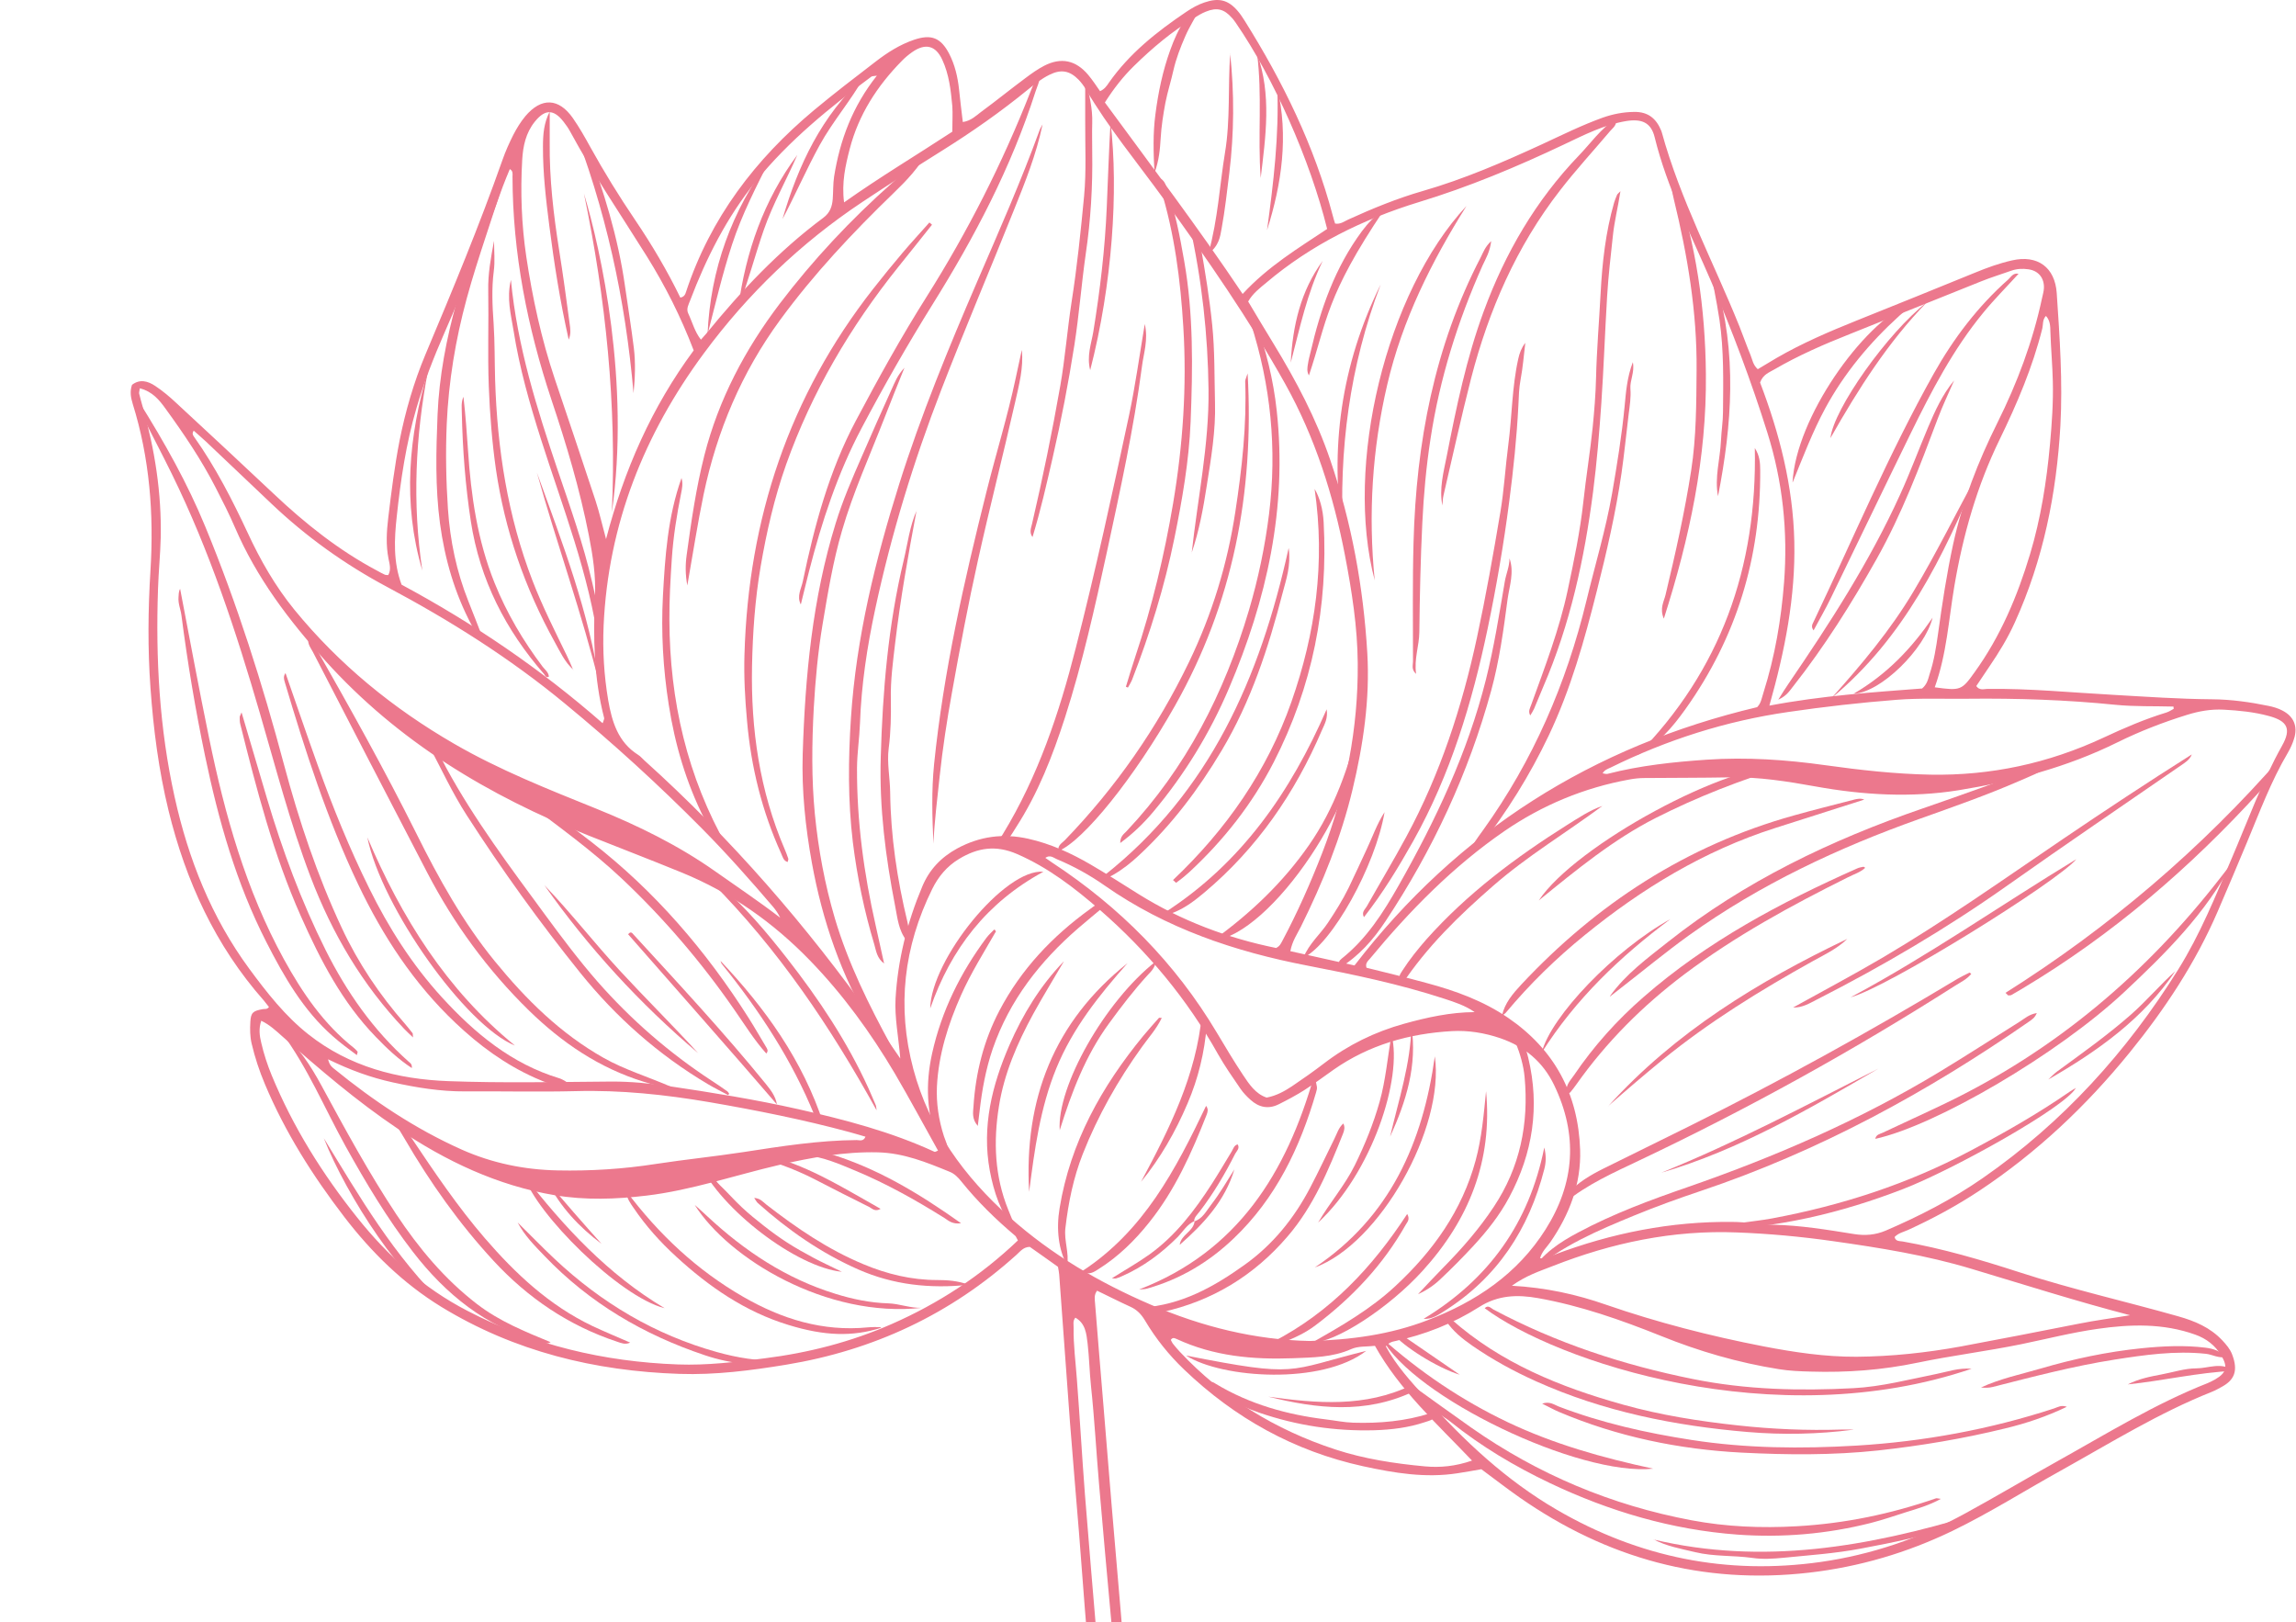 <svg width="436" height="308" viewBox="0 0 436 308" fill="none" xmlns="http://www.w3.org/2000/svg">
<g opacity="0.7">
<path d="M195.735 721.052C195.965 705.613 196.119 690.174 196.477 674.735C196.81 660.935 197.245 647.109 197.86 633.308C198.269 624.27 198.858 615.207 199.805 606.194C201.212 593.085 203.772 580.181 207.048 567.404C210.427 554.244 213.575 541.007 216.058 527.642C217.696 518.732 218.847 509.745 219.82 500.732C220.741 492.36 220.972 483.936 221.381 475.538C221.663 469.394 221.151 463.249 220.895 457.104C220.818 455.414 220.255 453.724 219.743 452.085C216.877 443.124 213.472 434.393 207.739 426.789C196.273 411.58 182.502 399.086 165.431 390.355C150.381 382.674 134.793 376.58 118.31 372.816C111.809 371.331 105.231 370.205 98.551 369.77C96.503 369.642 94.507 369.258 92.433 369.181C80.916 368.797 69.68 370.512 58.546 373.354C54.169 374.481 49.869 375.863 45.569 377.297C37.737 379.96 30.775 384.287 23.813 388.64C15.776 393.683 8.098 399.291 -0.195 403.951C-5.826 407.1 -11.406 410.377 -17.727 412.118C-21.285 413.091 -24.945 413.321 -28.554 413.782C-30.09 413.987 -31.574 413.629 -33.008 413.219C-35.183 412.579 -35.67 410.607 -34.006 409.046C-33.315 408.38 -32.445 407.893 -31.626 407.381C-28.042 405.154 -24.587 402.798 -21.311 400.136C-15.757 395.604 -11.073 390.304 -6.722 384.594C7.074 366.492 22.585 350.004 40.117 335.512C49.946 327.396 60.542 320.303 72.674 315.874C79.764 313.288 86.905 310.907 94.328 309.473C101.289 308.141 108.2 307.911 115.213 308.884C129.674 310.855 142.933 315.951 155.065 323.965C164.714 330.366 172.52 338.635 179.15 348.134C185.369 357.045 190.207 366.62 194.43 376.58C199.549 388.716 203.567 401.237 208.507 413.424C211.527 420.926 215.008 428.223 218.54 435.52C218.771 435.981 219.078 436.416 219.692 437.338C219.794 432.985 219.155 429.247 218.847 425.509C218.412 420.132 217.772 414.781 217.184 409.43C216.442 402.773 215.674 396.141 214.906 389.51C213.959 381.47 212.961 373.457 212.014 365.417C211.195 358.555 210.401 351.719 209.659 344.857C209.121 339.813 208.635 334.769 208.174 329.725C207.56 323.171 206.946 316.616 206.383 310.062C205.845 303.712 205.41 297.362 204.898 291.038C204.335 284.048 203.721 277.059 203.183 270.069C202.876 266.1 202.595 262.106 202.313 258.137C201.929 252.761 201.545 247.384 201.136 242.007C201.11 241.572 201.008 241.162 200.905 240.548C199.139 239.293 197.322 237.987 195.556 236.758C194.327 236.784 193.739 237.629 193.022 238.269C180.506 249.56 165.891 256.396 149.28 259.136C142.574 260.237 135.817 261.108 129.034 260.877C112.935 260.339 97.68 256.627 83.808 248.152C76.539 243.697 70.55 237.808 65.38 231.074C59.39 223.265 54.143 214.995 50.304 205.855C49.255 203.371 48.41 200.811 47.796 198.199C47.463 196.817 47.463 195.408 47.54 194.026C47.642 192.285 48.026 191.952 49.895 191.619C50.279 191.542 50.714 191.722 51.072 191.209C50.765 190.8 50.432 190.39 50.099 189.98C40.885 179.56 35.28 167.296 32.004 153.905C30.135 146.249 29.137 138.491 28.574 130.605C28.036 123.155 28.113 115.73 28.574 108.305C29.239 97.577 28.42 86.977 25.195 76.659C24.837 75.481 24.632 74.354 25.067 73.074C26.552 71.922 28.088 72.357 29.47 73.279C30.903 74.226 32.234 75.353 33.488 76.531C39.657 82.24 45.825 87.975 51.968 93.762C57.957 99.42 64.356 104.515 71.65 108.381C72.137 108.638 72.597 108.919 73.084 109.124C73.263 109.201 73.493 109.175 73.724 109.201C74.312 108.177 73.98 107.101 73.775 106.077C73.263 103.491 73.416 100.931 73.724 98.345C74.312 93.429 74.927 88.539 75.874 83.674C77 78.041 78.587 72.562 80.788 67.313C85.932 55.1 91.026 42.836 95.428 30.341C95.991 28.728 96.708 27.141 97.476 25.605C98.116 24.376 98.858 23.147 99.754 22.071C102.8 18.461 106.101 18.589 108.789 22.43C110.017 24.197 111.092 26.091 112.116 27.96C114.727 32.671 117.568 37.28 120.588 41.735C123.787 46.472 126.705 51.388 129.188 56.508C129.93 56.38 130.135 55.894 130.289 55.382C134.896 41.428 143.419 30.239 154.578 20.919C158.392 17.744 162.334 14.723 166.275 11.702C168.502 9.986 170.857 8.476 173.57 7.554C176.82 6.453 178.638 7.144 180.225 10.166C181.325 12.291 181.863 14.595 182.119 16.976C182.323 18.999 182.579 21.022 182.835 23.172C184.371 22.942 185.292 22.02 186.265 21.278C189.132 19.178 191.896 16.925 194.763 14.8C195.889 13.955 197.04 13.136 198.269 12.496C201.494 10.831 204.284 11.42 206.639 14.211C207.458 15.184 208.174 16.285 208.891 17.309C209.736 16.951 210.171 16.311 210.58 15.696C214.496 10.114 219.718 5.992 225.297 2.229C226.372 1.512 227.499 0.872 228.727 0.462C231.44 -0.46 233.232 -0.05 235.075 2.126C235.561 2.689 235.971 3.33 236.38 3.97C243.623 15.543 249.587 27.704 253.094 40.967C253.222 41.479 253.375 41.991 253.529 42.452C254.578 42.631 255.269 42.017 256.037 41.684C260.644 39.584 265.328 37.664 270.217 36.256C278.023 34.003 285.42 30.802 292.766 27.423C296.58 25.656 300.342 23.787 304.309 22.353C306.255 21.662 308.225 21.278 310.299 21.252C312.96 21.201 314.522 22.507 315.469 24.837C315.52 24.939 315.546 25.041 315.571 25.144C319.103 37.971 325.374 49.723 330.314 61.988C331.031 63.78 331.67 65.623 332.413 67.416C332.771 68.286 332.873 69.285 333.795 70.104C334.998 69.387 336.175 68.67 337.352 67.979C342.216 65.162 347.36 62.961 352.582 60.861C360.081 57.865 367.58 54.819 375.054 51.772C377.358 50.824 379.687 49.98 382.093 49.442C386.904 48.341 390.232 50.748 390.565 55.663C391.128 64.061 391.716 72.46 391.256 80.883C390.513 93.787 388.005 106.282 382.63 118.136C381.299 121.107 379.61 123.872 377.793 126.535C376.948 127.763 376.129 129.018 375.284 130.273C375.899 131.143 376.718 130.836 377.383 130.81C385.369 130.708 393.303 131.502 401.289 131.937C407.534 132.295 413.779 132.731 420.024 132.782C423.685 132.807 427.319 133.319 430.902 134.062C431.747 134.241 432.592 134.497 433.334 134.881C435.561 135.982 436.38 137.903 435.637 140.258C435.356 141.18 434.946 142.076 434.46 142.921C431.261 148.323 429.085 154.212 426.679 159.973C424.862 164.351 422.993 168.729 421.125 173.082C416.902 182.863 411.066 191.67 404.386 199.889C396.17 210.003 386.777 218.861 375.899 226.082C371.573 228.949 367.017 231.407 362.308 233.558C361.437 233.942 360.465 234.147 359.774 234.889C359.978 235.76 360.721 235.632 361.309 235.734C368.86 237.066 376.18 239.216 383.449 241.572C393.38 244.798 403.592 247.102 413.626 249.944C416.799 250.84 419.717 252.069 422.021 254.527C422.763 255.321 423.48 256.166 423.864 257.165C425.092 260.339 424.222 262.029 422.046 263.258C421.381 263.617 420.741 264.001 420.024 264.282C409.966 268.277 400.777 273.986 391.358 279.235C384.473 283.05 377.818 287.274 370.728 290.705C362.128 294.853 353.093 297.516 343.572 298.617C323.352 300.947 305.128 295.903 288.543 284.33C286.086 282.615 283.705 280.746 281.299 278.979C279.738 279.261 278.254 279.517 276.769 279.747C270.677 280.694 264.739 279.696 258.853 278.416C245.773 275.548 234.512 269.301 224.862 260.058C221.97 257.293 219.462 254.169 217.414 250.712C216.723 249.56 215.904 248.69 214.65 248.126C212.5 247.153 210.427 246.078 208.328 245.08C207.714 245.899 207.893 246.693 207.944 247.435C208.456 253.99 209.019 260.544 209.556 267.099C210.068 273.346 210.58 279.568 211.092 285.815C211.681 292.702 212.27 299.564 212.858 306.452C213.345 312.136 213.78 317.845 214.343 323.529C215.085 331.364 215.904 339.199 216.749 347.034C217.644 355.176 218.591 363.317 219.539 371.459C220.511 379.601 221.561 387.718 222.508 395.86C223.301 402.619 224.018 409.353 224.734 416.112C225.349 422.001 225.912 427.916 226.475 433.83C226.756 436.723 226.987 439.642 227.166 442.535C228.19 457.846 228.727 473.183 227.78 488.494C226.603 507.902 223.813 527.104 219.308 546.051C216.518 557.803 213.575 569.53 210.964 581.333C208.328 593.239 206.536 605.298 205.794 617.485C205.256 626.114 204.924 634.717 204.463 643.345C204.002 651.641 204.284 659.962 203.567 668.257C203.49 669.205 203.567 670.178 203.567 671.612C206.536 661.37 209.48 651.641 211.297 641.578C214.138 625.909 216.672 610.163 220.281 594.647C223.429 581.077 227.678 567.84 233.462 555.14C240.066 540.623 248.614 527.309 258.289 514.661C272.546 496.047 287.775 478.227 304.386 461.687C317.542 448.578 330.16 434.957 343.035 421.566C346.848 417.597 350.585 413.552 354.348 409.532C356.651 407.1 359.134 404.847 361.847 402.875C363.05 402.005 364.278 401.083 365.917 401.006C367.145 401.979 367.12 403.234 366.992 404.539C366.556 408.841 365.917 413.091 365.123 417.316C363.203 427.48 361.258 437.619 360.004 447.886C359.057 455.593 358.238 463.3 357.445 471.007C355.986 485.37 353.81 499.632 349.126 513.381C347.59 517.913 345.415 522.112 342.855 526.106C334.665 538.959 324.222 549.789 313.088 560.133C300.88 571.475 287.391 581.179 274.158 591.242C263.408 599.409 252.991 607.986 243.623 617.741C232.055 629.775 221.689 642.705 213.856 657.53C209.275 666.235 205.743 675.35 203.695 685.028C203.439 686.206 203.337 687.383 203.286 688.561C202.927 699.34 202.595 710.145 202.723 720.95H200.777C200.829 720.31 200.931 719.67 200.931 719.03C201.238 701.44 201.34 683.85 201.904 666.26C202.415 650.181 202.851 634.128 203.9 618.074C204.898 602.84 207.253 587.836 210.939 573.037C217.03 548.637 222.943 524.211 225.118 499.068C226.014 488.852 226.577 478.611 226.424 468.344C226.244 457.437 225.656 446.555 224.709 435.699C224.069 428.172 223.378 420.644 222.584 413.142C221.689 404.667 220.665 396.218 219.641 387.743C218.464 377.886 217.184 368.054 216.032 358.197C215.008 349.415 214.061 340.607 213.191 331.825C212.398 323.888 211.758 315.925 211.041 307.988C210.248 299.283 209.454 290.603 208.712 281.898C208.174 275.676 207.842 269.429 207.176 263.207C206.895 260.519 206.843 257.83 206.536 255.142C206.306 253.273 206.152 251.301 204.207 250.2C203.67 250.84 203.9 251.506 203.874 252.146C203.823 255.398 204.258 258.598 204.489 261.824C205.052 269.121 205.461 276.444 206.024 283.767C206.767 293.215 207.586 302.688 208.379 312.136C209.096 320.508 209.71 328.906 210.555 337.279C211.655 348.006 212.961 358.709 214.189 369.437C215.802 383.468 217.414 397.524 219.052 411.555C220.665 425.611 221.868 439.693 222.559 453.801C223.199 467.166 223.224 480.557 222.124 493.922C221.305 503.831 220.127 513.662 218.489 523.469C216.16 537.423 212.884 551.172 209.377 564.844C204.719 582.972 201.417 601.304 200.265 619.995C199.318 635.51 198.807 651.052 198.371 666.568C197.885 683.389 197.706 700.236 197.424 717.084C197.424 718.364 197.501 719.67 197.527 720.95H195.582L195.735 721.052ZM242.344 179.995C243.035 179.662 243.24 179.15 243.495 178.689C246.388 173.261 248.87 167.654 251.097 161.919C255.576 150.346 257.931 138.312 257.829 125.92C257.777 119.033 256.703 112.196 255.397 105.411C253.196 94.018 249.741 83.085 244.059 72.895C237.199 60.631 229.188 49.109 220.972 37.767C215.981 30.879 210.503 24.299 206.178 16.925C205.794 16.285 205.333 15.671 204.821 15.133C203.106 13.392 201.468 13.11 199.267 14.211C197.808 14.928 196.529 15.927 195.274 16.951C190.079 21.201 184.627 25.016 178.945 28.575C173.826 31.775 168.732 35.053 163.716 38.381C152.019 46.164 141.986 55.817 133.667 67.083C122.329 82.419 115.495 99.523 114.624 118.777C114.42 123.539 114.701 128.25 115.495 132.961C116.211 137.058 117.363 140.924 121.177 143.331C121.637 143.612 121.97 144.047 122.38 144.406C138.812 159.205 153.222 175.796 165.994 193.821C167.581 196.049 169.116 198.327 170.959 200.99C170.626 196.842 169.859 193.232 170.063 189.596C170.498 182.223 172.264 175.156 175.131 168.345C176.462 165.145 178.689 162.789 181.786 161.099C186.06 158.795 190.488 158.206 195.223 159.256C199.498 160.203 203.388 161.996 207.125 164.172C210.196 165.964 213.191 167.884 216.211 169.779C224.35 174.849 233.155 178.152 242.395 180.021L242.344 179.995ZM292.408 238.909C293.662 239.088 294.378 238.525 295.172 238.243C306.05 234.147 317.286 231.894 328.957 232.022C331.568 232.022 334.102 232.508 336.687 232.559C341.883 232.662 346.976 233.507 352.07 234.326C354.168 234.659 356.114 234.505 358.059 233.686C364.509 230.921 370.728 227.72 376.513 223.701C391.716 213.152 403.874 199.735 413.651 184.066C417.772 177.46 420.69 170.24 423.736 163.122C426.833 155.902 429.495 148.502 433.359 141.589C435.151 138.389 434.383 136.904 430.851 135.957C428.036 135.189 425.143 134.907 422.251 134.753C419.845 134.625 417.567 135.035 415.264 135.752C410.733 137.16 406.306 138.875 402.057 140.975C392.484 145.712 382.272 148.374 371.855 150.064C362.871 151.498 353.785 150.96 344.826 149.347C339.426 148.374 334 147.504 328.471 147.606C323.07 147.709 317.695 147.683 312.295 147.734C311.322 147.734 310.35 147.837 309.403 148.016C300.803 149.578 292.868 152.881 285.702 157.797C275.95 164.505 267.708 172.903 260.183 181.992C259.799 182.453 259.211 182.888 259.492 183.759C263.28 184.706 267.145 185.628 270.985 186.678C276.411 188.137 281.683 190.057 286.367 193.258C295.172 199.275 299.702 207.698 300.06 218.324C300.265 224.801 298.039 230.588 294.404 235.862C293.739 236.81 292.817 237.603 292.433 238.96L292.408 238.909ZM333.718 134.216C334.409 133.576 334.563 132.449 334.895 131.45C337.045 124.64 338.248 117.624 338.786 110.558C339.528 100.931 338.53 91.406 335.612 82.138C332.541 72.357 328.932 62.807 324.913 53.385C321.048 44.398 316.569 35.641 314.215 26.066C313.523 23.249 311.757 22.507 308.763 22.993C304.54 23.71 300.803 25.63 297.015 27.423C288.056 31.673 278.945 35.488 269.423 38.381C258.827 41.633 248.973 46.472 240.45 53.692C239.221 54.716 237.916 55.689 237.02 57.251C238.632 59.939 240.219 62.628 241.857 65.29C246.132 72.306 249.945 79.501 252.607 87.335C256.677 99.241 258.904 111.505 259.646 124.025C260.158 132.782 258.878 141.436 256.83 149.962C254.655 159.026 251.174 167.603 247.053 175.924C246.337 177.358 245.389 178.689 245.031 180.609C249.152 181.531 253.196 182.427 257.214 183.323C276.871 157.797 302.39 141.692 333.718 134.267V134.216ZM365.174 403.797C364.125 403.49 363.587 404.079 362.999 404.514C360.823 406.101 358.724 407.817 356.881 409.788C352.658 414.269 348.461 418.775 344.238 423.23C334.793 433.164 325.476 443.227 315.853 452.982C303.49 465.502 291.179 478.073 279.815 491.515C276.129 495.893 272.341 500.195 268.937 504.778C260.619 516.044 254.322 528.41 249.357 541.494C247.488 546.435 245.825 551.428 244.724 556.6C242.907 565.228 241.294 573.908 239.093 582.459C235.971 594.57 233.104 606.757 227.959 618.202C224.069 626.856 219.974 635.434 215.981 644.036C213.063 650.284 210.068 656.505 208.405 663.239C208.277 663.777 207.79 664.314 208.379 664.852C214.727 651.129 221.049 637.431 227.422 623.784C232.592 612.697 238.812 602.226 245.978 592.317C251.43 584.738 257.88 578.056 265.174 572.244C274.184 565.049 284.345 559.877 294.839 555.243C309.684 548.663 323.685 540.572 335.919 529.741C340.833 525.389 344.698 520.319 347.002 514.046C350.355 504.88 352.198 495.381 353.81 485.831C355.397 476.486 355.858 466.987 357.035 457.59C357.777 451.701 358.238 445.787 359.185 439.949C360.618 431.142 362.41 422.385 363.997 413.577C364.586 410.326 365.149 407.049 365.225 403.746L365.174 403.797ZM26.552 73.74C26.475 74.329 26.373 74.533 26.424 74.738C26.629 75.583 26.859 76.403 27.089 77.222C29.393 85.338 30.698 93.608 30.519 102.083C30.442 105.335 30.11 108.535 30.007 111.787C29.547 125.075 30.263 138.287 33.155 151.319C35.766 163.122 40.143 174.183 47.361 183.989C50.688 188.495 54.169 192.95 58.597 196.433C66.352 202.552 75.515 204.933 85.139 205.291C95.479 205.676 105.845 205.445 116.211 205.368C119.795 205.368 123.352 205.701 126.833 206.213C135.126 207.442 143.419 208.774 151.609 210.617C160.44 212.614 169.193 214.893 177.46 218.708C177.588 218.759 177.819 218.605 178.126 218.477C175.387 213.587 172.751 208.646 169.91 203.806C165.328 196.074 160.107 188.879 153.836 182.402C146.823 175.156 138.786 169.497 129.47 165.683C123.583 163.276 117.645 160.997 111.732 158.642C92.766 151.088 75.643 140.847 61.771 125.459C54.834 117.778 48.717 109.687 44.622 100.163C43.521 97.602 42.242 95.093 40.962 92.61C38.249 87.31 34.922 82.394 31.441 77.606C30.263 75.967 28.958 74.354 26.578 73.74H26.552ZM248.717 254.63C256.523 254.425 263.971 253.426 271.087 250.687C280.276 247.179 288.159 241.905 293.508 233.43C299.062 224.622 299.677 215.507 295.121 206.034C292.971 201.579 289.515 198.737 284.934 197.149C281.939 196.125 278.791 195.613 275.694 195.792C267.606 196.253 259.979 198.404 253.247 203.115C251.379 204.421 249.587 205.778 247.667 207.007C246.132 207.98 244.494 208.85 242.856 209.67C240.885 210.668 239.068 210.284 237.481 208.85C236.764 208.21 236.073 207.493 235.535 206.7C234.077 204.575 232.592 202.449 231.312 200.196C225.451 189.724 217.9 180.635 208.865 172.775C204.054 168.601 199.062 164.735 193.099 162.149C189.106 160.434 185.676 160.946 182.119 163.097C179.789 164.505 178.177 166.476 177.025 168.806C171.625 179.765 170.268 191.133 173.442 203.013C176.488 214.381 183.091 223.393 191.691 231.1C199.651 238.218 208.763 243.543 218.54 247.742C228.215 251.916 238.325 254.425 248.691 254.63H248.717ZM-33.264 411.068C-31.677 411.964 -29.962 412.144 -28.247 411.964C-25.892 411.708 -23.538 411.401 -21.209 411.017C-15.603 410.044 -10.561 407.612 -5.8 404.591C2.723 399.188 10.299 392.659 17.44 385.541C25.477 377.553 34.051 370.128 42.933 363.061C52.403 355.508 62.769 349.722 74.645 346.854C78.843 345.856 83.04 345.011 87.314 344.422C93.355 343.603 99.395 343.551 105.385 344.166C113.652 344.985 121.663 347.136 129.418 350.183C153.094 359.503 172.418 374.711 188.364 394.298C200.419 409.071 210.299 425.253 218.259 442.561C218.387 442.843 218.592 443.099 218.771 443.406C219.334 442.458 218.899 441.69 218.643 440.871C217.9 438.618 216.723 436.544 215.725 434.393C212.449 427.25 208.968 420.183 206.101 412.835C201.673 401.493 197.783 389.945 193.15 378.68C188.133 366.441 181.991 354.894 173.877 344.371C168.144 336.92 161.438 330.596 153.657 325.424C141.909 317.615 129.034 312.673 115.034 310.727C108.354 309.806 101.673 309.857 95.095 311.163C75.95 314.978 58.648 322.889 43.445 335.205C25.221 349.952 9.352 366.953 -5.007 385.413C-8.181 389.51 -11.278 393.632 -15.117 397.191C-19.878 401.595 -24.997 405.538 -30.602 408.841C-31.574 409.43 -32.803 409.788 -33.264 411.043V411.068ZM263.152 255.628C265.149 259.341 267.939 262.336 270.677 265.383C278.049 273.628 286.034 281.104 295.684 286.711C311.246 295.749 327.934 299.103 345.722 296.594C355.397 295.212 364.56 292.088 373.134 287.402C378.996 284.202 384.754 280.771 390.59 277.519C400.009 272.271 409.172 266.587 419.257 262.618C419.743 262.413 420.229 262.157 420.69 261.901C422.789 260.672 423.096 259.52 421.816 257.395C420.664 255.475 418.975 254.169 416.876 253.426C410.81 251.25 404.565 251.429 398.345 252.325C393.457 253.017 388.645 254.246 383.807 255.244C377.281 256.576 370.652 257.395 364.125 258.752C357.419 260.16 350.713 260.647 343.905 260.442C341.857 260.391 339.835 260.314 337.788 259.981C330.083 258.752 322.661 256.601 315.443 253.682C307.841 250.636 300.137 247.922 292.049 246.488C288.159 245.796 284.473 245.899 280.89 248.178C275.95 251.327 270.524 253.452 264.791 254.681C264.279 254.783 263.741 254.937 263.152 255.68V255.628ZM193.278 235.504C192.996 235.017 192.945 234.787 192.792 234.659C189.08 231.535 185.599 228.13 182.554 224.341C181.939 223.572 181.248 222.856 180.327 222.497C175.95 220.705 171.625 218.938 166.736 218.81C160.312 218.657 154.092 219.783 147.898 221.217C139.528 223.163 131.338 226.005 122.738 227.029C116.954 227.72 111.169 227.925 105.359 226.952C94.404 225.109 84.678 220.474 75.541 214.33C67.734 209.081 60.619 202.987 53.58 196.765C52.377 195.69 51.2 194.589 49.613 193.821C49.101 195.306 49.28 196.663 49.613 198.02C50.099 200.12 50.765 202.168 51.584 204.165C55.654 214.022 61.233 222.932 67.862 231.228C73.647 238.474 80.43 244.593 88.697 248.869C101.238 255.398 114.65 258.573 128.727 259.085C134.23 259.29 139.682 258.624 145.134 257.933C153.529 256.883 161.617 254.809 169.347 251.404C178.203 247.512 186.188 242.314 193.304 235.529L193.278 235.504ZM364.944 130.785C365.993 129.914 366.147 128.916 366.428 127.994C367.247 125.536 367.657 122.976 368.015 120.415C368.809 114.654 369.679 108.919 370.908 103.261C372.674 95.221 375.643 87.617 379.303 80.269C383.065 72.716 386.009 64.881 387.775 56.611C387.903 55.971 388.107 55.356 388.133 54.716C388.21 52.77 387.084 51.388 385.164 51.132C384.089 50.978 383.014 51.029 381.965 51.388C380.045 52.079 378.074 52.668 376.18 53.436C367.887 56.739 359.595 60.118 351.302 63.421C346.388 65.367 341.55 67.467 336.969 70.13C335.97 70.719 334.767 71.103 334.23 72.639C337.89 82.215 340.501 92.302 340.731 102.851C340.961 113.323 338.965 123.513 335.996 133.985C346.004 132.091 355.627 131.45 364.97 130.734L364.944 130.785ZM187.058 401.774C186.93 400.852 186.214 400.315 185.651 399.7C179.943 393.351 174.312 386.975 168.476 380.728C159.953 371.613 150.278 363.855 139.554 357.48C128.139 350.669 115.674 347.11 102.518 346.009C95.556 345.446 88.543 345.779 81.581 347.136C69.449 349.466 58.264 353.947 48.282 361.372C35.587 370.794 24.018 381.445 12.782 392.506C12.577 392.711 12.577 392.89 12.782 393.043C13.498 393.299 13.934 392.659 14.42 392.352C17.517 390.406 20.639 388.46 23.685 386.412C33.514 379.755 44.238 375.121 55.705 372.1C64.689 369.744 73.749 367.926 83.04 367.414C93.764 366.8 104.361 368.054 114.855 370.154C128.19 372.842 141.09 377.041 153.529 382.597C164.97 387.718 176.053 393.479 185.958 401.313C186.239 401.544 186.495 401.953 187.033 401.774H187.058ZM114.445 137.314C114.624 136.75 114.778 136.52 114.727 136.341C112.756 128.762 112.628 121.03 112.986 113.246C113.166 109.354 112.577 105.514 111.835 101.725C110.12 92.942 107.56 84.391 104.719 75.916C100.138 62.141 97.348 48.059 97.322 33.516C97.322 33.055 97.476 32.492 96.81 32.108C96.35 33.235 95.889 34.31 95.479 35.411C92.101 44.833 88.364 54.127 84.346 63.319C82.323 67.953 80.481 72.664 79.073 77.529C77.102 84.263 76.078 91.176 75.336 98.114C74.875 102.339 74.645 106.717 76.257 111.019C89.874 118.341 102.646 126.995 114.42 137.314H114.445ZM286.981 244.132C293.611 244.491 299.395 245.796 304.975 247.742C314.752 251.122 324.734 253.682 334.895 255.654C340.731 256.78 346.618 257.651 352.53 257.625C359.211 257.574 365.865 256.857 372.443 255.654C379.84 254.271 387.237 252.838 394.609 251.378C397.885 250.712 401.161 250.303 404.488 249.739C394.327 247.102 384.396 243.927 374.389 240.932C365.814 238.346 357.009 236.938 348.154 235.683C342.062 234.812 335.945 234.249 329.828 234.019C317.721 233.532 306.05 235.99 294.814 240.42C292.331 241.393 289.746 242.212 287.007 244.209L286.981 244.132ZM36.764 81.805C36.355 82.471 36.764 82.778 36.969 83.111C40.962 88.769 44.11 94.914 47.028 101.161C49.434 106.359 52.275 111.326 55.909 115.781C64.407 126.176 74.645 134.523 86.24 141.231C94.865 146.224 104.079 149.859 113.268 153.572C121.177 156.772 128.804 160.511 135.817 165.452C139.938 168.371 144.136 171.162 148.154 174.26C147.796 173.492 147.335 172.826 146.823 172.211C142.472 167.116 138.044 162.124 133.334 157.361C125.042 148.989 116.365 141.077 107.279 133.601C96.836 124.973 85.446 117.804 73.519 111.454C65.456 107.153 58.136 101.904 51.533 95.631C47.386 91.688 43.24 87.745 39.093 83.828C38.351 83.136 37.558 82.471 36.79 81.779L36.764 81.805ZM336.175 532.558C329.623 537.602 323.07 542.313 316.057 546.409C308.686 550.685 301.084 554.5 293.508 558.392C277.204 566.739 262.871 577.39 251.251 591.856C239.631 606.348 229.853 621.838 222.328 638.788C222.021 639.453 221.356 640.145 221.944 641.22C222.661 640.273 223.25 639.505 223.813 638.711C229.674 630.543 236.226 622.965 243.188 615.744C253.426 605.17 264.791 595.901 276.564 587.145C289.285 577.672 301.878 568.096 313.523 557.265C320.869 550.404 327.908 543.286 334.102 535.374C334.819 534.478 335.458 533.505 336.124 532.558H336.175ZM131.722 66.519C129.265 60.093 126.296 54.23 122.815 48.648C117.901 40.788 112.679 33.132 108.277 24.99C107.919 24.325 107.483 23.71 107.023 23.121C105.154 20.714 103.491 20.689 101.545 23.121C99.856 25.221 99.319 27.73 99.165 30.341C98.807 36.486 99.037 42.631 99.933 48.699C101.11 56.56 102.8 64.343 105.333 71.896C107.944 79.629 110.555 87.386 113.114 95.144C113.831 97.346 114.343 99.625 115.085 102.365C118.54 89.179 123.762 77.324 131.722 66.545V66.519ZM235.971 55.817C240.834 50.543 246.567 47.112 252.019 43.476C248.794 30.393 241.857 14.774 234.716 4.405C234.46 4.046 234.23 3.688 233.923 3.381C232.464 1.716 231.082 1.358 229.009 2.203C228.215 2.51 227.473 2.971 226.731 3.432C222.559 5.967 218.847 9.09 215.367 12.496C213.293 14.518 211.502 16.797 209.812 19.46C218.566 31.391 227.499 43.169 235.971 55.817ZM412.781 134.6C412.781 134.446 412.73 134.318 412.73 134.164C409.07 134.062 405.384 134.19 401.75 133.832C392.407 132.884 383.065 132.577 373.672 132.679C369.142 132.731 364.586 132.526 360.106 132.884C353.247 133.422 346.413 134.19 339.605 135.189C327.754 136.904 316.569 140.463 305.871 145.737C305.333 145.993 304.693 146.173 304.335 146.838C304.668 146.889 305 147.017 305.282 146.941C311.45 145.353 317.747 144.688 324.094 144.252C331.645 143.74 339.17 144.252 346.643 145.302C353.247 146.224 359.876 146.966 366.556 147.094C378.074 147.299 388.978 144.944 399.42 140.079C403.311 138.261 407.278 136.546 411.399 135.291C411.885 135.137 412.346 134.83 412.807 134.574L412.781 134.6ZM62.308 201.169C62.59 202.296 63.025 202.603 63.434 202.936C70.908 209.03 78.868 214.355 87.698 218.298C93.457 220.858 99.549 222.113 105.871 222.241C112.142 222.369 118.336 221.985 124.555 221.012C130.084 220.167 135.664 219.604 141.192 218.759C148.333 217.658 155.449 216.531 162.692 216.48C163.204 216.48 163.946 216.813 164.356 215.84C163.281 215.533 162.282 215.226 161.233 214.944C152.505 212.589 143.649 210.822 134.742 209.286C126.347 207.852 117.901 206.956 109.352 207.186C102.339 207.365 95.326 207.186 88.313 207.237C83.654 207.263 79.099 206.52 74.568 205.522C70.473 204.626 66.557 203.218 62.308 201.144V201.169ZM279.994 192.157C278.177 190.902 276.232 190.288 274.286 189.648C265.763 186.857 257.01 185.039 248.256 183.349C234.435 180.686 221.407 176.282 209.761 168.141C206.946 166.169 203.9 164.479 200.701 163.148C200.035 162.866 199.421 162.252 198.499 162.892C198.96 163.225 199.395 163.532 199.83 163.813C212.653 172.237 223.199 182.863 231.082 196.1C232.694 198.788 234.281 201.477 236.022 204.088C237.199 205.855 238.402 207.698 240.526 208.415C242.395 208.057 243.905 207.212 245.338 206.264C247.386 204.882 249.434 203.448 251.404 201.937C256.011 198.404 261.105 195.921 266.659 194.384C271.01 193.181 275.413 192.208 279.994 192.182V192.157ZM212.705 644.651C212.705 644.651 212.935 644.805 213.037 644.881C213.575 643.703 214.087 642.526 214.624 641.348C224.35 619.764 231.312 597.258 237.199 574.369C241.601 557.317 247.028 540.649 254.604 524.749C254.834 524.262 255.5 523.725 254.885 522.956C254.527 523.417 254.194 523.827 253.887 524.262C240.501 542.825 230.903 563.18 224.811 585.25C222.303 594.288 220.409 603.429 218.719 612.646C216.774 623.323 214.727 634 212.73 644.651H212.705ZM261.13 255.551C259.544 255.731 257.905 255.577 256.6 256.166C253.042 257.753 249.28 257.753 245.517 257.907C237.916 258.189 230.468 257.523 223.429 254.246C223.019 254.066 222.661 253.913 222.328 254.425C222.482 254.681 222.584 254.988 222.789 255.219C223.199 255.731 223.608 256.217 224.043 256.678C232.259 265.435 242.165 271.477 253.529 275.215C259.057 277.033 264.816 277.904 270.601 278.441C273.467 278.697 276.334 278.441 279.533 277.34C272.827 270.299 265.763 263.924 261.079 255.526L261.13 255.551ZM367.375 130.503C372.341 131.194 372.52 131.066 374.977 127.635C379.891 120.825 383.091 113.221 385.497 105.232C387.544 98.422 388.645 91.406 389.285 84.34C389.643 80.371 389.925 76.377 389.822 72.408C389.746 69.285 389.464 66.187 389.362 63.063C389.336 62.013 389.362 60.912 388.517 59.99C387.826 60.707 388.005 61.603 387.826 62.372C385.983 69.72 383.04 76.633 379.738 83.418C375.412 92.277 372.75 101.648 371.112 111.352C370.037 117.701 369.679 124.179 367.401 130.503H367.375ZM166.557 14.365C165.866 14.467 165.635 14.441 165.482 14.544C157.496 20.458 149.792 26.706 143.496 34.489C138.018 41.274 134.128 48.955 131.056 57.046C130.775 57.814 130.263 58.633 130.698 59.53C131.466 61.143 131.901 62.961 133.104 64.497C133.514 64.036 133.795 63.729 134.077 63.396C140.706 55.254 147.872 47.65 156.344 41.351C157.624 40.404 158.034 39.175 158.136 37.741C158.238 36.333 158.187 34.925 158.392 33.542C159.493 26.629 161.873 20.202 166.557 14.313V14.365ZM180.839 24.99C180.839 23.121 180.941 21.611 180.839 20.126C180.557 17.13 180.225 14.134 178.945 11.369C177.691 8.63 175.745 8.143 173.237 9.884C172.546 10.37 171.855 10.934 171.266 11.548C166.582 16.311 163.05 21.764 161.361 28.267C160.542 31.442 159.8 34.668 160.286 38.432C167.12 33.593 174.031 29.471 180.864 24.99H180.839Z" fill="#E43E5C"/>
<path d="M197.988 23.582C196.785 29.343 194.66 34.617 192.536 39.892C187.98 51.285 183.168 62.577 178.74 74.021C173.493 87.566 169.244 101.468 166.198 115.653C164.663 122.796 163.562 130.042 163.306 137.365C163.204 140.156 162.769 142.921 162.743 145.737C162.692 155.902 164.048 165.887 166.301 175.796C166.813 178.1 167.325 180.379 167.888 182.965C166.531 181.941 166.378 180.584 166.045 179.406C164.125 173.031 162.769 166.527 161.95 159.896C161.003 152.036 161.079 144.15 161.591 136.315C162.59 121.132 166.198 106.41 170.754 91.918C174.901 78.758 180.148 66.033 185.599 53.385C189.695 43.911 193.867 34.464 197.399 24.76C197.552 24.35 197.783 23.992 197.988 23.608V23.582Z" fill="#E43E5C"/>
<path d="M170.601 202.501C168.886 199.966 167.069 197.482 165.507 194.871C159.748 185.244 156.165 174.823 154.169 163.813C152.94 157.003 152.224 150.141 152.428 143.254C152.889 128.404 154.271 113.656 158.699 99.343C160.03 95.016 161.822 90.868 163.639 86.721C165.533 82.368 167.427 78.041 169.398 73.74C169.935 72.588 170.37 71.333 171.753 69.822C170.294 73.458 169.091 76.402 167.939 79.398C165.175 86.516 162.001 93.48 159.876 100.828C158.187 106.615 157.215 112.529 156.216 118.469C155.321 123.795 154.834 129.146 154.527 134.497C154.169 141.154 154.092 147.837 154.732 154.519C155.397 161.304 156.626 167.91 158.545 174.413C161.079 182.939 164.995 190.825 169.219 198.583C169.859 199.787 170.678 200.913 170.601 202.475V202.501Z" fill="#E43E5C"/>
<path d="M26.398 76.274C31.287 84.083 35.587 91.764 38.966 99.958C45.032 114.68 49.844 129.837 53.939 145.225C56.78 155.825 60.235 166.22 64.894 176.18C68.016 182.862 72.086 188.93 76.949 194.461C77.435 195.024 77.896 195.613 78.356 196.202C78.408 196.253 78.356 196.381 78.433 196.996C77.717 196.304 77.23 195.869 76.795 195.408C68.809 187.01 63.076 177.281 58.955 166.45C55.091 156.286 52.377 145.788 49.332 135.367C44.827 119.877 39.785 104.566 32.644 90.023C30.801 86.26 28.83 82.547 26.962 78.783C26.654 78.143 25.989 77.606 26.373 76.249L26.398 76.274Z" fill="#E43E5C"/>
<path d="M272.853 268.225C271.343 266.894 269.808 265.537 268.349 264.257C259.186 268.558 250.048 267.483 240.834 265.204C250.048 266.484 259.237 267.303 268.093 263.002C271.804 265.665 275.541 268.379 279.329 271.042C292.024 279.952 306.05 285.84 321.254 288.682C327.78 289.911 334.461 290.193 341.192 289.809C350.304 289.297 359.058 287.479 367.632 284.509C367.811 284.458 368.041 284.56 368.553 284.611C366.326 285.84 364.151 286.455 362.001 287.121C359.749 287.838 357.522 288.606 355.218 289.195C346.9 291.294 338.453 292.011 329.93 291.396C317.466 290.475 305.666 286.993 294.379 281.641C287.647 278.441 281.274 274.652 275.438 269.966C274.594 269.3 273.672 268.763 272.777 268.148L272.853 268.225Z" fill="#E43E5C"/>
<path d="M176.974 42.682C174.85 45.345 172.725 48.033 170.575 50.696C161.464 62.064 154.169 74.457 149.28 88.206C147.054 94.504 145.569 100.982 144.443 107.562C143.368 113.861 142.933 120.21 142.805 126.534C142.574 138.44 144.238 150.141 148.999 161.227C149.255 161.816 149.485 162.431 149.69 163.045C149.741 163.225 149.613 163.429 149.562 163.685C148.743 163.429 148.615 162.661 148.333 162.047C144.699 154.033 142.626 145.66 141.858 136.878C141.474 132.679 141.244 128.48 141.371 124.281C142.114 98.524 149.843 75.225 165.815 54.844C167.606 52.565 169.449 50.287 171.343 48.059C173.007 46.088 174.773 44.193 176.488 42.247C176.667 42.401 176.821 42.529 177 42.682H176.974Z" fill="#E43E5C"/>
<path d="M289.644 65.137C289.362 67.467 289.183 69.822 288.748 72.101C288.441 73.714 288.415 75.301 288.338 76.914C288.031 83.034 287.391 89.127 286.598 95.221C285.548 103.337 284.166 111.377 282.503 119.34C279.559 133.396 275.438 147.069 268.374 159.691C265.584 164.658 262.615 169.549 259.006 174.157C258.494 173.159 259.237 172.672 259.544 172.109C262.027 167.705 264.637 163.352 267.043 158.897C273.493 146.966 277.639 134.215 280.481 121.004C282.17 113.144 283.578 105.207 284.908 97.269C285.625 93.045 285.856 88.718 286.419 84.468C287.135 79.04 287.11 73.509 288.313 68.132C288.543 67.083 288.901 66.084 289.618 65.137H289.644Z" fill="#E43E5C"/>
<path d="M197.476 14.185C197.476 15.491 196.938 16.438 196.631 17.411C192.024 31.775 185.088 44.986 177.128 57.737C172.342 65.418 167.837 73.304 163.614 81.293C159.058 89.895 156.038 99.087 153.632 108.484C153.094 110.558 152.608 112.631 152.07 114.782C151.251 113.195 152.173 111.761 152.454 110.378C154.655 99.83 157.42 89.486 162.539 79.859C166.787 71.845 171.164 63.933 176.002 56.278C183.783 43.937 190.361 30.981 195.684 17.411C195.991 16.618 196.324 15.824 196.708 15.03C196.836 14.774 197.118 14.569 197.476 14.16V14.185Z" fill="#E43E5C"/>
<path d="M176.258 28.549C174.568 31.801 172.162 34.259 169.68 36.666C161.924 44.167 154.553 52.002 148.154 60.733C140.834 70.719 136.15 81.831 133.616 93.864C132.439 99.523 131.569 105.258 130.519 111.172C130.135 109.124 130.135 107.229 130.391 105.412C131.262 99.036 132.183 92.661 133.77 86.414C136.483 75.814 141.474 66.366 148.052 57.686C154.399 49.34 161.54 41.71 169.398 34.745C170.934 33.388 172.367 31.929 173.877 30.546C174.645 29.855 175.439 29.189 176.232 28.498L176.258 28.549Z" fill="#E43E5C"/>
<path d="M127.601 206.495C125.451 206.418 123.839 205.906 122.201 205.394C113.78 202.782 106.716 197.994 100.445 191.875C92.587 184.194 86.188 175.412 81.121 165.682C73.852 151.728 66.634 137.774 59.416 123.795C59.032 123.052 58.418 122.387 58.52 121.234C59.211 121.49 59.416 122.054 59.697 122.54C66.429 134.343 73.032 146.172 79.099 158.334C83.322 166.835 87.929 175.13 93.969 182.53C99.882 189.775 106.434 196.253 114.65 200.887C118.643 203.141 123.045 204.446 127.627 206.443L127.601 206.495Z" fill="#E43E5C"/>
<path d="M212.73 160.05C212.73 158.744 213.473 158.334 213.933 157.822C225.246 145.814 232.515 131.553 237.174 115.858C238.94 109.866 240.22 103.773 240.987 97.602C242.523 85.261 241.32 73.151 237.506 61.322C237.353 60.81 237.097 60.323 237.404 59.786C238.044 59.811 238.223 60.349 238.377 60.81C240.373 66.391 241.806 72.05 242.446 77.99C244.468 96.476 240.552 113.861 233.36 130.733C229.751 139.208 224.99 146.992 219.078 154.058C217.286 156.209 215.29 158.181 212.73 160.075V160.05Z" fill="#E43E5C"/>
<path d="M91.691 121.158C90.309 120.39 89.977 119.468 89.541 118.674C86.342 112.632 84.474 106.205 83.552 99.395C82.631 92.507 82.81 85.62 83.091 78.733C83.398 71.436 84.781 64.266 86.751 57.174C88.415 51.209 94.737 33.568 96.964 28.729C97.194 30.239 96.554 31.34 96.222 32.441C93.841 40.583 90.847 48.52 88.62 56.713C86.496 64.522 85.19 72.408 84.832 80.525C84.602 85.927 84.704 91.304 85.062 96.655C85.472 102.672 86.7 108.561 88.953 114.194C89.823 116.344 90.642 118.521 91.666 121.132L91.691 121.158Z" fill="#E43E5C"/>
<path d="M217.389 61.527C218.08 64.574 217.158 67.109 216.851 69.592C215.29 81.421 212.73 93.045 210.222 104.695C207.919 115.295 205.564 125.895 202.237 136.238C199.882 143.535 197.118 150.653 192.92 157.131C192.101 158.411 191.384 159.871 189.721 160.664C189.593 159.589 190.053 159 190.437 158.386C197.118 147.427 201.136 135.419 204.284 123.053C208.047 108.382 211.246 93.608 214.42 78.784C215.597 73.228 216.365 67.595 217.389 61.527Z" fill="#E43E5C"/>
<path d="M290.77 241.495C292.92 238.038 296.221 235.862 299.702 234.019C306.357 230.46 313.421 227.848 320.537 225.39C337.148 219.629 353.196 212.665 368.271 203.55C373.442 200.426 378.484 197.149 383.603 193.949C384.499 193.385 385.292 192.617 386.777 192.361C386.418 193.257 385.855 193.59 385.318 193.974C365.942 207.416 345.415 218.605 322.994 226.133C318.719 227.566 314.471 229.103 310.299 230.818C303.439 233.634 296.58 236.553 290.795 241.52L290.77 241.495Z" fill="#E43E5C"/>
<path d="M305.717 189.161C308.686 184.988 312.781 181.992 316.723 178.869C331.261 167.347 347.719 159.487 365.149 153.495C372.776 150.858 380.378 148.17 387.877 145.225C388.389 145.02 388.952 144.355 389.72 144.918C387.877 146.531 385.651 147.325 383.501 148.272C377.281 150.986 370.882 153.214 364.509 155.492C349.024 160.997 334.23 167.936 320.818 177.537C316.186 180.866 311.783 184.527 307.253 188.035C306.741 188.419 306.255 188.803 305.743 189.212L305.717 189.161Z" fill="#E43E5C"/>
<path d="M54.22 127.814C56.293 133.755 58.29 139.618 60.389 145.455C63.23 153.367 66.378 161.125 70.115 168.678C73.8 176.154 78.254 183.17 83.885 189.34C90.13 196.176 97.143 202.014 106.229 204.754C106.639 204.882 107.023 205.112 107.381 205.317C107.56 205.419 107.688 205.598 107.842 205.752C105.589 206.443 103.593 205.547 101.622 204.677C95.94 202.142 91 198.506 86.521 194.256C78.587 186.754 72.7 177.767 68.016 167.935C62.129 155.569 57.957 142.562 54.067 129.479C53.913 128.967 53.785 128.429 54.195 127.84L54.22 127.814Z" fill="#E43E5C"/>
<path d="M278.715 162.584C279.431 160.459 280.609 159.077 281.658 157.592C291.128 144.406 297.45 129.786 301.264 114.04C302.902 107.255 304.924 100.572 306.127 93.71C307.074 88.206 307.97 82.701 308.507 77.145C308.763 74.431 308.968 71.666 310.068 68.772C310.452 70.718 309.48 72.203 309.608 73.842C309.736 75.455 309.48 77.043 309.275 78.656C308.814 82.394 308.456 86.106 307.919 89.844C306.818 97.397 305.103 104.797 303.235 112.196C300.88 121.567 298.269 130.887 294.097 139.669C290.514 147.197 286.137 154.212 281.018 160.767C280.506 161.432 279.969 162.149 278.689 162.559L278.715 162.584Z" fill="#E43E5C"/>
<path d="M213.805 130.401C214.394 128.48 214.957 126.56 215.597 124.665C218.771 115.167 221.1 105.463 222.764 95.605C224.632 84.519 225.4 73.33 224.709 62.116C224.171 53.231 223.045 44.347 220.383 35.77C220.204 35.181 220.127 34.566 219.974 33.721C221.126 34.131 221.305 35.001 221.561 35.718C223.173 40.173 224.043 44.833 224.862 49.493C226.654 59.658 226.501 69.899 226.091 80.141C225.784 87.54 224.504 94.863 223.02 102.16C221.151 111.352 218.387 120.262 215.008 128.993C214.804 129.53 214.471 130.042 214.189 130.554C214.061 130.503 213.908 130.452 213.78 130.401H213.805Z" fill="#E43E5C"/>
<path d="M201.008 161.586C200.777 160.51 201.673 160.101 202.211 159.537C211.886 149.526 219.743 138.235 225.784 125.715C230.161 116.651 233.078 107.127 234.588 97.167C235.843 88.948 236.764 80.729 236.457 72.408C236.457 72.126 236.611 71.845 236.918 70.897C238.197 93.71 234.077 114.603 223.122 134.011C215.418 147.657 205.768 159.64 200.982 161.611L201.008 161.586Z" fill="#E43E5C"/>
<path d="M307.714 36.307C307.253 39.328 306.562 42.017 306.28 44.756C305.871 48.597 305.41 52.438 305.18 56.329C304.77 63.114 304.54 69.899 304.079 76.659C303.695 82.24 303.235 87.822 302.518 93.378C300.88 106.103 298.167 118.572 293.048 130.426C292.459 131.809 291.896 133.217 291.307 134.6C291.128 134.984 290.898 135.342 290.591 135.854C290.13 135.035 290.565 134.446 290.77 133.832C293.355 126.663 296.119 119.519 297.706 112.043C298.884 106.487 300.061 100.905 300.675 95.247C301.187 90.536 301.955 85.876 302.441 81.165C302.748 78.067 303.004 74.918 303.081 71.82C303.209 66.417 303.67 61.04 303.951 55.663C304.258 49.877 304.898 44.091 306.511 38.483C306.664 37.971 306.869 37.485 307.074 36.998C307.151 36.819 307.33 36.717 307.714 36.307Z" fill="#E43E5C"/>
<path d="M67.76 200.35C66.147 199.147 64.637 198.046 63.23 196.791C57.599 191.85 53.964 185.5 50.611 178.945C44.878 167.757 41.499 155.8 38.94 143.535C37.097 134.702 35.613 125.818 34.461 116.882C34.307 115.704 33.795 114.603 33.898 113.4C33.949 112.888 33.898 112.35 34.205 111.812C36.022 121.26 37.763 130.734 39.708 140.156C42.702 154.724 46.695 168.986 53.913 182.146C57.419 188.521 61.464 194.461 67.248 199.019C67.504 199.224 67.709 199.48 67.913 199.71C67.939 199.736 67.888 199.864 67.76 200.35Z" fill="#E43E5C"/>
<path d="M374.338 184.911C373.519 185.935 372.367 186.472 371.317 187.138C352.044 199.428 332.055 210.489 311.399 220.295C306.46 222.65 301.443 224.852 297.143 228.386C296.452 227.438 297.322 227.08 297.68 226.696C299.574 224.545 302.006 223.137 304.514 221.882C309.915 219.194 315.341 216.557 320.742 213.868C338.121 205.24 355.09 195.869 371.727 185.858C372.469 185.423 373.237 185.064 374.005 184.68C374.056 184.68 374.158 184.808 374.363 184.936L374.338 184.911Z" fill="#E43E5C"/>
<path d="M318.054 34.489C322.072 46.343 323.838 58.582 323.941 71.077C324.094 86.874 320.869 102.108 315.955 117.471C315.111 115.525 315.981 114.219 316.288 112.913C318.156 105.104 319.922 97.244 321.151 89.306C322.124 83.008 322.124 76.658 322.175 70.309C322.277 59.273 320.46 48.494 317.849 37.818C317.696 37.203 317.568 36.563 317.465 35.923C317.414 35.513 317.465 35.078 317.465 34.668C317.67 34.591 317.849 34.515 318.054 34.463V34.489Z" fill="#E43E5C"/>
<path d="M292.817 266.535C294.302 266.023 295.121 266.74 295.991 267.073C304.156 270.197 312.602 272.091 321.228 273.423C331.619 275.036 342.088 275.113 352.505 274.498C365.277 273.73 377.87 271.426 390.079 267.431C390.77 267.201 391.409 266.74 392.484 267.124C388.594 268.993 384.678 270.299 380.711 271.246C372.776 273.192 364.765 274.524 356.626 275.42C348 276.341 339.375 276.265 330.775 275.829C318.822 275.215 307.151 272.808 296.042 268.097C295.07 267.687 294.123 267.15 292.817 266.51V266.535Z" fill="#E43E5C"/>
<path d="M194.046 66.519C194.379 69.848 193.508 73.074 192.792 76.275C190.514 86.311 187.954 96.271 185.727 106.308C183.859 114.68 182.272 123.104 180.762 131.553C179.815 136.827 178.996 142.153 178.433 147.453C177.998 151.677 177.435 155.928 177.255 160.203C177.025 155.16 176.872 150.141 177.383 145.072C179.175 127.508 183.066 110.379 187.34 93.327C189.132 86.158 191.333 79.091 192.868 71.845C193.252 70.078 193.636 68.312 194.02 66.519H194.046Z" fill="#E43E5C"/>
<path d="M254.297 183.861C253.989 182.811 254.348 182.376 254.757 182.043C259.518 178.28 262.692 173.261 265.61 168.115C272.623 155.748 278.689 142.921 282.17 129.044C283.705 122.899 284.703 116.651 285.753 110.43C286.009 108.945 286.649 107.562 286.649 106.026C287.57 108.663 286.649 111.223 286.29 113.733C285.523 119.57 284.729 125.433 283.168 131.143C278.868 146.838 272.085 161.381 263.101 174.925C260.798 178.408 258.085 181.531 254.271 183.861H254.297Z" fill="#E43E5C"/>
<path d="M138.3 207.954C137.02 207.263 135.715 206.623 134.461 205.88C125.068 200.324 117.005 193.181 110.197 184.732C102.493 175.156 95.3 165.17 88.646 154.826C85.882 150.551 83.783 145.942 81.402 141.487C81.198 141.128 81.019 140.719 81.351 140.13C82.836 141.845 83.706 143.868 84.73 145.788C90.105 155.671 96.862 164.633 103.491 173.671C106.69 178.023 109.915 182.325 113.473 186.396C119.846 193.642 127.064 199.915 135.152 205.214C136.15 205.855 137.123 206.52 138.095 207.212C138.249 207.314 138.326 207.493 138.454 207.647C138.403 207.775 138.351 207.877 138.275 208.005L138.3 207.954Z" fill="#E43E5C"/>
<path d="M374.466 259.878C336.969 272.655 295.351 258.444 281.939 248.408C282.605 247.717 283.091 248.382 283.603 248.664C295.53 255.014 308.226 259.187 321.458 261.85C331.594 263.898 341.755 264.129 351.967 263.591C357.317 263.309 362.538 261.927 367.785 260.877C369.858 260.467 371.88 259.699 374.466 259.904V259.878Z" fill="#E43E5C"/>
<path d="M273.903 95.989C273.263 92.789 274.133 89.639 274.747 86.516C276.564 77.247 278.484 67.979 281.76 59.094C285.83 48.033 291.64 38.048 299.83 29.522C302.057 27.218 303.9 24.503 306.818 22.558C307.125 23.761 306.306 24.247 305.82 24.811C302.62 28.6 299.242 32.261 296.221 36.179C287.98 46.804 282.707 58.889 279.354 71.845C277.46 79.219 275.848 86.669 274.107 94.094C273.954 94.709 273.979 95.374 273.903 95.989Z" fill="#E43E5C"/>
<path d="M206.153 15.235C206.844 17.949 207.509 20.612 207.407 23.403C207.355 25.246 207.407 27.064 207.407 28.908C207.509 35.386 207.125 41.812 206.178 48.213C205.359 53.948 204.924 59.735 204.028 65.47C202.902 72.664 201.52 79.834 199.882 86.951C198.73 91.97 197.604 96.962 196.068 101.981C195.403 101.085 195.812 100.24 195.991 99.42C198.013 90.766 199.805 82.035 201.341 73.279C202.262 68.005 202.672 62.628 203.491 57.328C204.54 50.645 205.231 43.911 205.871 37.178C206.306 32.467 206.05 27.704 206.076 22.942C206.076 20.382 206.076 17.796 206.076 15.235H206.153Z" fill="#E43E5C"/>
<path d="M424.043 163.583C418.924 173.389 411.245 181.019 403.337 188.419C390.821 200.119 367.657 213.715 356.114 216.25C356.242 215.43 356.984 215.328 357.547 215.072C361.438 213.229 365.354 211.462 369.244 209.593C390.283 199.505 407.56 184.86 421.791 166.476C422.533 165.503 423.301 164.556 424.069 163.583H424.043Z" fill="#E43E5C"/>
<path d="M283.168 45.78C282.938 47.803 282.144 49.083 281.53 50.414C276.82 60.963 273.391 71.896 271.65 83.315C270.831 88.615 270.345 93.966 270.089 99.343C269.756 106.231 269.603 113.118 269.526 120.031C269.5 122.617 268.502 125.101 268.912 127.968C267.965 127.098 268.323 126.304 268.323 125.613C268.323 118.06 268.22 110.506 268.425 102.979C268.937 84.083 272.367 65.828 281.172 48.878C281.658 47.931 281.991 46.881 283.168 45.78Z" fill="#E43E5C"/>
<path d="M145.518 200.043C143.214 197.482 141.423 194.563 139.477 191.773C133.207 182.709 126.066 174.362 118.054 166.809C112.398 161.483 106.076 156.952 99.908 152.266C98.013 150.832 96.12 149.424 94.251 147.939C93.304 147.171 92.408 146.326 91.308 145.328C91.922 145.276 92.178 145.174 92.28 145.251C98.986 150.115 105.82 154.827 112.372 159.922C124.325 169.19 134.051 180.507 142.139 193.258C143.291 195.076 144.366 196.945 145.467 198.788C145.671 199.147 145.979 199.505 145.518 200.043Z" fill="#E43E5C"/>
<path d="M174.056 96.911C172.469 105.36 170.985 113.707 169.987 122.105C169.577 125.613 169.091 129.146 169.167 132.731C169.219 135.854 169.167 138.978 168.758 142.102C168.4 144.892 169.014 147.683 169.04 150.5C169.142 158.821 170.37 166.988 172.316 175.054C172.546 175.975 172.597 176.948 172.7 177.921C172.7 178.075 172.469 178.254 172.162 178.613C170.601 176.641 170.422 174.234 169.987 172.058C168.169 162.764 166.966 153.367 167.248 143.843C167.606 131.246 168.656 118.725 171.599 106.436C172.367 103.21 172.751 99.907 174.082 96.911H174.056Z" fill="#E43E5C"/>
<path d="M278.484 39.098C271.83 49.698 266.301 60.733 263.434 73.022C260.568 85.287 259.8 97.679 261.054 110.199C255.27 88.436 263.153 55.561 278.484 39.098Z" fill="#E43E5C"/>
<path d="M222.738 167.116C232.848 157.54 240.629 146.403 245.236 133.268C249.818 120.21 251.686 106.819 249.639 92.84C250.586 94.427 251.226 96.706 251.354 99.138C252.224 115.166 249.229 130.375 241.883 144.713C237.788 152.676 232.362 159.563 225.81 165.631C225.426 165.99 224.991 166.322 224.581 166.681C224.172 167.014 223.736 167.321 223.327 167.628C223.148 167.449 222.943 167.295 222.764 167.116H222.738Z" fill="#E43E5C"/>
<path d="M53.452 195.946C56.652 198.788 58.955 202.296 60.977 206.008C65.508 214.355 70.012 222.676 75.259 230.588C79.534 237.014 84.397 242.852 90.54 247.588C94.788 250.866 99.651 252.837 104.566 254.86C103.695 255.398 102.979 254.86 102.211 254.681C92.229 251.915 84.653 245.771 78.433 237.731C73.544 231.407 69.449 224.545 65.584 217.581C61.592 210.361 58.418 202.68 53.427 195.971L53.452 195.946Z" fill="#E43E5C"/>
<path d="M285.216 192.848C285.753 190.441 287.289 188.674 288.876 186.959C303.235 171.597 320.255 160.536 340.603 154.852C344.417 153.777 348.256 152.829 352.096 151.831C352.736 151.677 353.35 151.549 354.015 151.831C348.333 153.649 342.651 155.441 336.995 157.259C323.583 161.56 311.783 168.729 300.931 177.562C295.479 181.992 290.463 186.882 285.958 192.285C285.753 192.515 285.472 192.669 285.241 192.873L285.216 192.848Z" fill="#E43E5C"/>
<path d="M340.45 191.337C346.081 188.213 351.788 185.192 357.368 181.915C369.167 174.976 380.327 167.065 391.64 159.384C399.728 153.905 407.893 148.502 416.211 143.253C415.802 144.329 414.829 144.866 413.984 145.455C403.081 152.983 392.126 160.408 381.299 168.063C369.756 176.231 357.624 183.374 345.057 189.775C343.649 190.492 342.293 191.363 340.475 191.312L340.45 191.337Z" fill="#E43E5C"/>
<path d="M45.876 135.291C47.54 140.873 49.101 146.224 50.688 151.575C53.632 161.484 57.215 171.162 61.848 180.43C65.841 188.393 70.883 195.613 77.589 201.579C77.87 201.835 78.28 202.014 78.203 202.808C75.592 201.093 73.442 199.044 71.395 196.919C64.97 190.313 60.824 182.274 57.138 173.978C51.917 162.252 48.717 149.86 45.62 137.467C45.518 137.058 45.518 136.622 45.518 136.187C45.518 135.982 45.672 135.803 45.851 135.317L45.876 135.291Z" fill="#E43E5C"/>
<path d="M108.891 127.2C107.228 125.689 106.357 123.743 105.334 121.9C99.651 111.633 95.864 100.7 94.174 89.102C93.432 83.904 93.022 78.604 92.818 73.355C92.587 67.313 92.818 61.27 92.715 55.228C92.638 52.002 93.227 48.878 93.816 45.729C93.816 47.649 94.021 49.595 93.765 51.49C93.33 54.844 93.509 58.147 93.739 61.475C93.969 65.034 93.918 68.593 94.021 72.152C94.43 85.236 96.401 98.037 101.136 110.302C103.004 115.141 105.334 119.749 107.586 124.384C108.047 125.305 108.431 126.253 108.84 127.2H108.891Z" fill="#E43E5C"/>
<path d="M297.552 207.698C297.143 206.188 298.166 205.215 298.858 204.216C302.62 198.66 307.074 193.693 312.141 189.289C324.197 178.766 338.12 171.367 352.633 164.914C353.017 164.735 353.452 164.658 353.861 164.582C353.938 164.582 354.041 164.684 354.194 164.786C353.247 165.657 352.018 166.015 350.918 166.579C340.117 171.955 329.546 177.716 319.871 184.988C311.988 190.928 305.077 197.815 299.369 205.88C298.986 206.418 298.602 206.93 298.192 207.417C298.064 207.545 297.834 207.596 297.552 207.724V207.698Z" fill="#E43E5C"/>
<path d="M383.296 52.002C381.018 54.511 378.689 56.841 376.615 59.376C370.882 66.34 366.761 74.277 362.82 82.317C357.752 92.661 352.786 103.056 347.744 113.4C346.72 115.525 345.543 117.548 344.391 119.698C343.879 119.033 344.135 118.546 344.391 118.06C351.891 102.313 358.648 86.234 367.196 70.975C370.984 64.241 375.592 58.173 381.376 53.052C381.888 52.591 382.246 51.797 383.296 51.977V52.002Z" fill="#E43E5C"/>
<path d="M138.684 162.047C136.329 160.459 135.024 157.976 133.77 155.518C130.314 148.656 128.164 141.385 126.987 133.78C125.912 126.944 125.528 120.082 125.886 113.195C126.296 105.693 126.782 98.191 129.418 90.766C129.726 91.893 129.521 92.763 129.342 93.659C128.523 97.756 127.857 101.878 127.576 106.077C127.32 109.943 127.089 113.809 127.115 117.701C127.166 133.038 130.493 147.53 138.146 160.92C138.351 161.279 138.53 161.663 138.709 162.047H138.684Z" fill="#E43E5C"/>
<path d="M351.916 271.477C345.211 272.347 338.53 272.475 331.876 271.912C318.029 270.734 304.489 268.046 291.691 262.285C287.468 260.39 283.399 258.163 279.585 255.526C277.665 254.194 275.874 252.735 274.645 250.866C275.029 250.149 275.336 250.277 275.566 250.482C284.985 258.829 296.298 263.386 308.2 266.715C315.341 268.712 322.661 269.864 330.007 270.658C336.534 271.374 343.112 271.656 349.69 271.451C350.432 271.451 351.174 271.451 351.916 271.451V271.477Z" fill="#E43E5C"/>
<path d="M380.839 188.521C400.496 176.129 417.977 161.228 433.232 143.74C433.693 144.483 432.976 145.2 432.566 145.814C431.543 147.325 430.442 148.81 429.214 150.167C415.93 164.761 401.11 177.511 384.141 187.651C383.398 188.086 382.656 188.547 381.914 188.956C381.76 189.033 381.504 188.982 381.325 189.008C381.172 188.854 381.018 188.7 380.864 188.547L380.839 188.521Z" fill="#E43E5C"/>
<path d="M371.087 72.229C370.038 74.661 368.886 77.043 367.964 79.501C364.56 88.564 361.156 97.602 356.396 106.077C351.635 114.552 346.49 122.745 340.475 130.375C339.81 131.22 339.247 132.142 337.686 132.859C338.505 131.553 339.042 130.657 339.656 129.786C347.488 118.316 355.039 106.64 360.798 93.966C362.717 89.767 364.33 85.415 366.122 81.165C367.453 78.015 368.86 74.917 371.087 72.229Z" fill="#E43E5C"/>
<path d="M244.724 104.131C245.159 107.46 244.238 110.02 243.572 112.555C240.885 122.975 237.558 133.166 232.003 142.485C227.627 149.834 222.533 156.619 216.237 162.456C214.727 163.864 213.14 165.119 211.348 166.143C210.888 166.399 210.427 166.707 209.685 166.246C229.674 150.448 239.272 128.762 244.699 104.105L244.724 104.131Z" fill="#E43E5C"/>
<path d="M73.98 211.615C75.976 212.639 77 214.406 78.151 216.096C82.528 222.625 86.931 229.154 92.075 235.119C97.885 241.853 104.31 247.87 112.449 251.762C114.778 252.863 117.158 253.836 119.667 254.937C118.745 255.372 118.003 255.039 117.235 254.783C108.021 251.736 100.266 246.487 93.713 239.395C87.186 232.329 81.658 224.519 76.82 216.198C75.925 214.662 74.927 213.151 74.005 211.615H73.98Z" fill="#E43E5C"/>
<path d="M324.248 233.584C328.42 232.175 332.515 232.099 336.508 231.356C349.69 228.898 362.282 224.827 374.133 218.529C380.608 215.098 386.956 211.488 392.996 207.314C393.329 207.084 393.713 206.879 394.199 206.572C392.228 210.233 370.908 222.088 361.463 225.749C349.562 230.358 337.327 233.276 324.248 233.558V233.584Z" fill="#E43E5C"/>
<path d="M310.836 143.458C326.782 127.303 333.693 107.716 333.232 85.082C334.154 86.49 334.256 87.898 334.256 89.281C334.358 105.923 329.726 121.081 320.076 134.625C317.594 138.107 314.804 141.41 310.836 143.433V143.458Z" fill="#E43E5C"/>
<path d="M313.933 278.877C299.856 280.362 268.297 265.255 262.359 254.041C269.603 260.493 277.537 265.87 286.291 270.043C295.07 274.217 304.361 276.828 313.933 278.877Z" fill="#E43E5C"/>
<path d="M287.417 195.664C289.106 197.175 289.772 199.018 290.207 200.862C292.434 210.13 291.077 218.964 286.598 227.336C284.755 230.793 282.349 233.814 279.713 236.656C277.742 238.781 275.694 240.855 273.57 242.852C272.341 244.03 270.934 245.003 269.27 245.745C270.908 244.004 272.521 242.263 274.21 240.548C277.691 237.014 280.941 233.276 283.68 229.128C288.645 221.652 290.335 213.356 289.516 204.523C289.311 202.321 288.671 200.119 287.826 197.994C287.57 197.354 286.879 196.74 287.417 195.639V195.664Z" fill="#E43E5C"/>
<path d="M282.196 207.186C283.45 220.398 278.945 231.638 270.115 241.341C263.69 248.408 253.555 254.963 249.152 254.937C254.758 251.762 260.261 248.587 264.944 244.235C272.111 237.603 277.64 229.871 280.225 220.321C281.377 216.071 281.76 211.641 282.196 207.212V207.186Z" fill="#E43E5C"/>
<path d="M216.774 248.306C224.402 247.794 230.519 244.337 236.355 240.164C241.729 236.323 245.748 231.33 248.794 225.518C250.406 222.472 251.84 219.348 253.375 216.275C253.887 215.277 254.169 214.15 255.09 213.331C255.448 214.022 255.269 214.662 255.039 215.251C252.275 222.164 249.434 229.052 244.519 234.761C238.172 242.186 230.212 247.051 220.639 249.151C219.334 249.432 218.08 249.483 216.723 248.28L216.774 248.306Z" fill="#E43E5C"/>
<path d="M216.314 244.849C234.973 237.654 244.289 222.779 249.562 204.19C250.151 206.469 250.202 206.495 249.92 207.416C246.874 217.914 242.293 227.541 234.205 235.222C229.495 239.703 224.095 242.903 217.875 244.67C217.389 244.823 216.826 244.798 216.314 244.849Z" fill="#E43E5C"/>
<path d="M185.676 213.792C184.525 212.46 184.781 211.231 184.857 210.13C185.267 203.729 186.777 197.661 189.772 191.926C193.918 184.015 199.856 177.767 207.023 172.595C207.739 172.083 208.482 171.289 209.966 171.878C208.123 173.415 206.434 174.797 204.77 176.231C197.501 182.529 191.717 189.903 188.517 199.146C187.186 203.038 186.47 207.032 186.009 211.078C185.907 211.871 185.83 212.665 185.676 213.817V213.792Z" fill="#E43E5C"/>
<path d="M258.264 136.955C259.262 150.935 241.346 177.691 230.289 178.612C237.609 173.338 243.675 167.5 248.563 160.485C253.401 153.546 256.14 145.712 258.264 136.955Z" fill="#E43E5C"/>
<path d="M97.016 53.128C98.244 65.879 101.981 77.631 105.923 89.332C108.303 96.347 110.786 103.337 112.449 110.583C113.268 114.142 114.139 117.701 114.139 121.388C114.139 121.798 114.241 122.258 113.729 122.745C111.912 109.047 106.844 96.347 102.723 83.392C100.573 76.633 98.628 69.796 97.527 62.807C97.041 59.785 96.171 56.687 97.016 53.154V53.128Z" fill="#E43E5C"/>
<path d="M202.006 182.581C200.061 185.91 198.039 189.187 196.17 192.592C193.176 198.097 190.693 203.807 189.695 210.054C188.62 216.762 188.876 223.342 191.461 229.717C191.947 230.921 192.433 232.099 192.92 233.302C192.92 233.379 192.843 233.481 192.689 233.763C190.053 230.281 188.722 226.389 187.954 222.267C186.419 213.894 188.389 206.034 191.691 198.43C194.251 192.567 197.552 187.164 201.98 182.581H202.006Z" fill="#E43E5C"/>
<path d="M226.296 105.027C227.422 94.632 229.623 84.442 229.495 73.945C229.367 63.601 228.267 53.385 225.912 42.708C227.166 44.295 227.781 45.448 227.985 46.651C228.856 51.618 229.675 56.585 230.186 61.629C230.698 66.596 230.596 71.538 230.724 76.479C230.878 81.779 229.982 87.002 229.163 92.2C228.497 96.527 227.704 100.854 226.27 105.027H226.296Z" fill="#E43E5C"/>
<path d="M220.614 193.283C219.615 195.383 218.105 197.021 216.851 198.788C212.295 205.112 208.482 211.846 205.615 219.117C203.823 223.649 202.876 228.386 202.313 233.199C202.032 235.58 203.055 237.885 202.646 240.266C201.008 237.347 200.547 233.404 201.213 229.41C203.26 216.915 209.198 206.315 217.107 196.688C218.054 195.536 219.078 194.41 220.076 193.283C220.127 193.232 220.281 193.283 220.614 193.283Z" fill="#E43E5C"/>
<path d="M118.797 226.005C125.17 234.505 132.413 241.213 141.116 246.232C148.436 250.456 156.242 252.889 164.817 252.044C165.559 251.967 166.327 251.993 167.069 251.993C167.172 251.993 167.248 252.069 167.351 252.121C161.873 253.862 156.55 253.682 149.716 251.583C141.5 249.074 134.64 244.337 128.395 238.602C125.375 235.837 122.636 232.79 120.333 229.385C119.744 228.514 119.053 227.695 118.797 226.005Z" fill="#E43E5C"/>
<path d="M313.959 292.318C334.768 297.26 354.783 293.701 374.747 287.684C374.645 288.478 373.954 288.503 373.519 288.734C372.956 289.067 372.341 289.272 371.727 289.476C365.763 291.678 359.544 292.882 353.324 294.059C348.461 294.981 343.521 295.314 338.607 295.8C336.687 295.98 334.691 296.108 332.797 295.826C329.162 295.314 325.477 295.596 321.893 294.725C319.206 294.085 316.442 293.599 313.985 292.293L313.959 292.318Z" fill="#E43E5C"/>
<path d="M339.58 145.353C330.545 148.092 322.303 151.319 314.368 155.338C306.383 159.409 299.498 165.042 292.203 170.982C299.191 160.485 328.241 144.738 339.58 145.353Z" fill="#E43E5C"/>
<path d="M166.429 210.771C157.727 194.999 147.77 180.225 135.024 167.398C135.92 166.911 136.329 167.756 136.841 168.192C141.602 172.288 145.62 177.076 149.485 182.018C155.474 189.673 160.849 197.738 164.893 206.597C165.38 207.673 165.84 208.774 166.301 209.849C166.403 210.131 166.403 210.438 166.455 210.745L166.429 210.771Z" fill="#E43E5C"/>
<path d="M214.113 182.888C208.738 188.956 203.721 195.204 200.598 202.833C197.501 210.387 196.452 218.349 195.428 226.312C194.43 208.722 200.163 194 214.113 182.888Z" fill="#E43E5C"/>
<path d="M116.186 97.295C117.133 76.889 115.034 56.713 110.888 36.742C114.138 47.547 119.692 72.715 116.186 97.295Z" fill="#E43E5C"/>
<path d="M189.132 176.846C186.854 180.814 184.397 184.706 182.503 188.956C180.046 194.487 178.229 200.222 177.921 206.264C177.768 209.465 178.254 212.665 179.252 215.763C179.56 216.711 180.174 217.684 179.867 218.81C178.536 218.836 178.485 217.863 178.177 217.12C175.925 211.564 175.72 205.829 177 200.043C178.792 191.952 182.401 184.68 187.34 178.049C187.724 177.537 188.211 177.102 188.646 176.641C188.697 176.564 188.851 176.487 188.876 176.513C188.953 176.564 189.004 176.692 189.106 176.846H189.132Z" fill="#E43E5C"/>
<path d="M266.096 187.138C265.277 185.704 265.866 184.988 266.326 184.271C267.683 182.171 269.219 180.251 270.857 178.382C278.612 169.677 287.826 162.789 297.629 156.619C299.779 155.287 301.878 153.853 304.284 153.034C297.373 158.155 290.002 162.559 283.526 168.217C277.102 173.824 270.985 179.713 266.096 187.113V187.138Z" fill="#E43E5C"/>
<path d="M149.511 258.829C144.136 259.494 138.965 259.059 133.872 257.344C122.226 253.452 111.937 247.409 103.414 238.499C101.52 236.528 99.6 234.608 98.295 232.124C100.65 234.428 102.928 236.809 105.334 239.063C114.189 247.384 124.376 253.452 136.124 256.729C139.964 257.805 143.88 258.445 147.898 258.368C148.436 258.368 148.973 258.265 149.511 258.803V258.829Z" fill="#E43E5C"/>
<path d="M272.776 268.148C272.7 269.582 271.445 269.736 270.498 270.069C267.427 271.093 264.253 271.477 261.003 271.579C253.503 271.784 246.234 270.683 239.144 268.251C236.892 267.483 234.742 266.51 232.72 265.306C231.568 264.615 230.34 263.949 229.674 262.669C230.186 262.183 230.519 262.567 230.877 262.771C237.353 266.663 244.443 268.635 251.865 269.531C253.58 269.736 255.244 270.094 256.984 270.145C261.975 270.299 266.864 269.864 271.625 268.353C272.034 268.225 272.469 268.276 272.904 268.251L272.828 268.174L272.776 268.148Z" fill="#E43E5C"/>
<path d="M88.006 75.353C88.415 78.912 88.646 82.215 88.876 85.543C89.439 94.146 90.668 102.621 93.918 110.686C96.222 116.421 99.344 121.695 103.056 126.611C103.491 127.175 104.156 127.635 104.233 128.48C103.67 128.788 103.491 128.224 103.312 127.994C96.017 119.622 91.129 110.123 89.414 99.011C88.364 92.174 87.852 85.338 87.699 78.451C87.699 77.504 87.52 76.505 88.006 75.327V75.353Z" fill="#E43E5C"/>
<path d="M120.307 74.662C118.771 56.918 115.06 39.687 108.328 22.635C110.094 24.222 110.785 25.912 111.4 27.551C114.625 36.23 117.363 45.038 118.669 54.23C119.232 58.173 119.871 62.09 120.358 66.033C120.716 68.901 120.588 71.794 120.307 74.662Z" fill="#E43E5C"/>
<path d="M205.385 241.444C217.21 233.763 223.276 222.011 229.035 209.977C229.521 210.668 229.316 211.155 229.137 211.667C226.296 218.887 223.148 225.954 218.259 232.073C215.495 235.555 212.347 238.628 208.559 241.009C207.688 241.546 206.818 242.212 205.385 241.418V241.444Z" fill="#E43E5C"/>
<path d="M305.384 210.053C318.08 195.997 333.897 186.344 350.79 178.279C348.896 180.123 346.516 181.249 344.238 182.504C334.256 188.06 324.555 194.026 315.674 201.271C312.167 204.139 308.737 207.083 305.359 210.053H305.384Z" fill="#E43E5C"/>
<path d="M340.398 91.56C341.064 79.347 353.554 61.655 362.717 57.507C362.257 58.813 361.361 59.325 360.67 59.965C355.039 65.085 350.227 70.846 346.592 77.555C344.187 82.01 342.395 86.746 340.424 91.585L340.398 91.56Z" fill="#E43E5C"/>
<path d="M255.064 101.981C252.403 85.236 254.681 69.259 262.18 54.025C256.293 69.49 254.194 85.517 255.064 101.981Z" fill="#E43E5C"/>
<path d="M375.694 89.742C369.04 105.744 361.54 121.183 347.821 132.525C353.503 126.176 358.981 119.672 363.357 112.324C367.785 104.925 371.548 97.192 375.669 89.742H375.694Z" fill="#E43E5C"/>
<path d="M251.917 134.625C252.224 136.392 251.507 137.544 251.021 138.67C245.902 150.627 238.684 161.099 228.676 169.497C226.936 170.957 225.144 172.339 223.02 173.21C222.508 173.415 222.047 173.671 221.203 173.261C235.741 163.89 245.057 150.448 251.942 134.651L251.917 134.625Z" fill="#E43E5C"/>
<path d="M175.106 248.331C156.984 250.354 138.351 238.986 131.927 228.795C132.72 229.512 133.539 230.204 134.307 230.946C141.397 237.552 149.306 242.801 158.622 245.668C161.899 246.692 165.251 247.384 168.707 247.486C170.857 247.563 172.904 248.433 175.106 248.331Z" fill="#E43E5C"/>
<path d="M422.789 257.651C421.304 257.984 420.127 257.19 418.873 257.062C413.037 256.447 407.304 257.267 401.57 258.163C393.738 259.392 386.06 261.415 378.407 263.36C377.69 263.54 376.948 263.54 376.18 263.463C379.815 261.773 383.705 260.979 387.468 259.878C393.738 258.035 400.137 256.678 406.664 256.012C410.708 255.602 414.803 255.398 418.873 255.91C420.255 256.089 421.56 256.499 422.763 257.651H422.789Z" fill="#E43E5C"/>
<path d="M351.43 189.366C366.147 181.505 379.815 171.93 394.276 163.147C390.847 167.321 358.52 187.471 351.43 189.366Z" fill="#E43E5C"/>
<path d="M210.888 23.249C212.423 36.153 211.22 54.05 207.023 70.283C206.332 67.62 207.227 65.29 207.611 63.012C208.891 55.151 209.838 47.265 210.171 39.303C210.401 33.926 210.58 28.549 210.888 23.249Z" fill="#E43E5C"/>
<path d="M249.664 240.675C263.997 231.1 270.191 216.941 272.469 200.58C274.389 214.201 261.975 236.22 249.664 240.675Z" fill="#E43E5C"/>
<path d="M97.783 198.532C88.441 194.768 72.469 172.314 69.756 159C76.232 174.209 84.781 187.958 97.783 198.532Z" fill="#E43E5C"/>
<path d="M184.064 243.953C176.514 244.747 169.577 243.953 162.948 241.034C155.884 237.911 149.639 233.558 143.905 228.437C143.701 228.258 143.547 227.951 143.214 227.464C144.392 227.541 144.929 228.258 145.544 228.745C151.251 233.174 157.215 237.245 163.921 240.036C168.425 241.93 173.084 243.057 177.998 243.057C179.918 243.057 181.863 243.185 184.064 243.979V243.953Z" fill="#E43E5C"/>
<path d="M104.387 21.252C104.387 23.172 104.387 25.092 104.387 27.013C104.31 33.9 105.103 40.711 106.178 47.496C106.92 52.156 107.56 56.815 108.175 61.475C108.303 62.397 108.456 63.396 107.995 64.496C106.357 57.225 105.231 50.056 104.31 42.861C103.67 37.843 103.081 32.85 103.107 27.781C103.107 25.528 103.286 23.3 104.387 21.201V21.252Z" fill="#E43E5C"/>
<path d="M219.231 32.876C219.027 28.907 218.924 25.323 219.411 21.687C219.948 17.514 220.793 13.469 222.226 9.5C222.943 7.477 223.839 5.506 225.016 3.713C225.656 2.741 226.424 1.844 227.908 1.588C226.961 3.355 225.861 5.07 225.067 6.914C224.171 8.962 223.352 11.087 222.84 13.289C222.38 15.389 221.714 17.412 221.305 19.511C220.895 21.713 220.537 23.966 220.409 26.194C220.281 28.344 220.102 30.469 219.231 32.85V32.876Z" fill="#E43E5C"/>
<path d="M264.253 196.509C266.378 204.728 260.542 222.651 250.304 232.15C252.48 228.411 255.372 225.109 257.292 221.217C259.186 217.351 260.798 213.408 261.976 209.234C263.153 205.061 263.486 200.734 264.253 196.509Z" fill="#E43E5C"/>
<path d="M267.222 230.511C267.811 231.561 267.222 232.047 266.941 232.56C262.641 240.189 256.754 246.411 249.792 251.66C247.898 253.094 245.748 254.092 243.521 254.937C242.984 255.142 242.523 255.193 241.704 254.809C252.659 249.151 260.619 240.625 267.222 230.511Z" fill="#E43E5C"/>
<path d="M147.54 209.721C138.197 198.865 128.702 188.163 119.283 177.409C119.795 176.718 120.102 177.23 120.332 177.486C128.855 186.78 137.455 196.023 145.415 205.804C146.337 206.956 147.258 208.108 147.54 209.721Z" fill="#E43E5C"/>
<path d="M61.489 216.122C68.272 227.234 74.773 238.499 84.73 248.126C76.872 244.286 65.789 227.029 61.489 216.122Z" fill="#E43E5C"/>
<path d="M201.238 214.611C200.65 206.392 209.787 190.134 219.513 182.53C219.283 183.887 218.489 184.552 217.875 185.218C215.264 188.086 212.91 191.158 210.632 194.282C206.127 200.427 203.491 207.417 201.238 214.611Z" fill="#E43E5C"/>
<path d="M356.702 202.91C343.495 210.591 330.288 218.349 315.469 222.676C329.623 216.967 343.086 209.798 356.702 202.91Z" fill="#E43E5C"/>
<path d="M325.809 53.282C329.904 67.031 328.906 80.627 326.244 94.222C325.553 90.664 326.654 87.181 326.807 83.648C326.884 81.83 327.191 80.013 327.191 78.195C327.243 72.383 327.371 66.545 326.526 60.758C326.244 58.864 325.886 56.969 325.528 55.075C325.425 54.537 325.221 54.025 325.784 53.282H325.809Z" fill="#E43E5C"/>
<path d="M270.371 250.405C282.682 242.929 290.36 232.303 293.253 217.888C293.636 219.45 293.585 220.73 293.253 222.01C290.335 233.404 284.32 242.621 274.235 248.971C273.084 249.688 271.957 250.507 270.371 250.43V250.405Z" fill="#E43E5C"/>
<path d="M216.672 224.417C222.072 214.33 227.166 204.216 228.241 192.566C229.341 193.104 229.239 193.872 229.162 194.615C228.753 199.787 227.55 204.779 225.502 209.542C223.224 214.893 220.358 219.911 216.672 224.417Z" fill="#E43E5C"/>
<path d="M262.845 39.815C251.686 56.354 252.044 60.912 248.563 71.281C248.128 70.564 248.256 69.796 248.384 69.054C248.487 68.311 248.691 67.594 248.871 66.852C250.765 58.633 253.529 50.798 258.597 43.937C259.8 42.324 261.156 40.864 262.871 39.815H262.845Z" fill="#E43E5C"/>
<path d="M126.219 248.408C117.568 246.232 101.725 230.409 99.498 223.214C107.125 232.994 115.444 242.007 126.219 248.408Z" fill="#E43E5C"/>
<path d="M134.358 63.498C134.896 51.157 138.94 40.02 146.311 30.085C143.624 35.411 140.885 40.711 139.017 46.421C137.174 52.028 135.843 57.789 134.358 63.498Z" fill="#E43E5C"/>
<path d="M233.591 10.114C234.41 17.719 234.358 25.297 233.437 32.901C233.002 36.409 232.618 39.917 231.978 43.399C231.697 44.961 231.492 46.676 229.47 48.161C231.313 41.479 231.594 35.206 232.618 29.01C233.667 22.762 233.155 16.413 233.616 10.114H233.591Z" fill="#E43E5C"/>
<path d="M80.199 108.33C76.411 95.503 77.589 82.829 81.3 70.257C78.868 82.906 78.28 95.579 80.199 108.33Z" fill="#E43E5C"/>
<path d="M132.567 199.966C121.484 190.569 111.732 179.944 103.363 168.063C108.354 173.261 112.782 178.971 117.67 184.271C122.559 189.571 127.704 194.64 132.567 199.966Z" fill="#E43E5C"/>
<path d="M136.815 182.453C145.287 191.414 152.428 201.297 156.396 213.459C155.09 213.279 154.962 212.486 154.706 211.871C150.406 201.297 144.212 191.875 137.071 183.042C136.943 182.888 136.892 182.657 136.815 182.453Z" fill="#E43E5C"/>
<path d="M150.483 218.58C153.12 217.991 155.27 218.4 157.317 219.015C166.404 221.729 174.389 226.517 182.503 232.277C180.839 232.508 180.097 231.765 179.303 231.253C173.903 227.874 168.374 224.776 162.487 222.318C159.416 221.037 156.37 219.68 152.992 219.373C152.275 219.296 151.558 218.938 150.483 218.605V218.58Z" fill="#E43E5C"/>
<path d="M101.955 89.742C106.767 103.004 111.86 116.19 113.908 130.272C110.555 116.574 105.743 103.312 101.955 89.742Z" fill="#E43E5C"/>
<path d="M159.903 241.495C151.277 240.65 136.918 229.692 132.797 220.833C134.768 222.292 135.536 223.931 136.765 225.109C138.172 226.44 139.452 227.925 140.86 229.231C142.191 230.486 143.624 231.638 145.057 232.764C146.491 233.891 147.975 234.966 149.511 235.965C151.149 237.015 152.838 237.962 154.528 238.858C156.089 239.703 157.701 240.42 159.877 241.495H159.903Z" fill="#E43E5C"/>
<path d="M259.441 256.499C251.072 263.002 232.106 261.773 225.221 257.395C246.721 261.619 244.161 260.313 259.441 256.499Z" fill="#E43E5C"/>
<path d="M247.488 181.864C248.64 179.099 250.739 177.383 252.172 175.207C253.606 173.056 254.988 170.854 256.114 168.55C257.291 166.118 258.392 163.685 259.544 161.227C260.619 158.974 261.412 156.567 262.922 154.212C261.207 164.325 252.966 179.252 247.488 181.864Z" fill="#E43E5C"/>
<path d="M198.141 165.529C187.417 171.341 180.583 180.149 176.642 191.491C176.795 182.197 190.821 164.863 198.141 165.529Z" fill="#E43E5C"/>
<path d="M148.589 41.607C151.584 31.34 156.038 21.892 164.151 14.518C161.617 19.05 158.162 22.993 155.654 27.55C153.12 32.159 151.046 36.972 148.589 41.607Z" fill="#E43E5C"/>
<path d="M317.209 174.516C307.688 181.608 299.19 189.699 292.766 199.863C294.481 193.001 306.613 180.379 317.209 174.516Z" fill="#E43E5C"/>
<path d="M226.859 231.842C225.426 232.457 224.658 233.839 223.634 234.889C220.563 237.962 217.133 240.522 213.14 242.289C212.756 242.468 212.347 242.647 211.937 242.749C211.758 242.801 211.527 242.749 211.144 242.724C213.601 241.162 216.032 239.805 218.285 238.192C223.276 234.607 226.91 229.794 230.186 224.699C231.466 222.702 232.669 220.653 233.898 218.631C234.205 218.119 234.333 217.479 235.024 217.299C235.484 218.042 234.845 218.554 234.563 219.066C232.618 222.907 230.442 226.619 227.806 230.05C227.371 230.639 226.731 231.125 226.757 231.97L226.859 231.842Z" fill="#E43E5C"/>
<path d="M140.194 58.352C141.628 47.828 145.006 38.048 151.405 29.419C149.332 34.207 146.747 38.739 145.032 43.681C143.343 48.545 142.063 53.538 140.22 58.352H140.194Z" fill="#E43E5C"/>
<path d="M413.139 184.322C407.022 193.437 398.346 199.582 388.952 204.984C389.515 204.472 390.027 203.909 390.616 203.473C395.377 199.991 400.214 196.56 404.668 192.643C407.662 190.006 410.222 186.959 413.165 184.322H413.139Z" fill="#E43E5C"/>
<path d="M365.917 57.379C358.571 64.932 352.966 73.714 347.591 83.187C348.205 77.631 358.443 63.191 365.917 57.379Z" fill="#E43E5C"/>
<path d="M242.549 16.618C244.699 25.861 243.419 34.847 240.604 43.706C241.832 34.719 242.907 25.707 242.549 16.618Z" fill="#E43E5C"/>
<path d="M141.755 219.245C144.059 218.682 146.183 219.45 148.308 220.141C155.014 222.292 160.926 226.005 167.222 229.538C166.199 230.152 165.61 229.487 165.098 229.205C161.617 227.49 158.187 225.723 154.758 223.956C150.637 221.831 146.311 220.321 141.755 219.245Z" fill="#E43E5C"/>
<path d="M239.401 33.798C238.812 25.938 239.733 18.052 238.709 10.191C241.499 17.975 240.348 25.887 239.401 33.798Z" fill="#E43E5C"/>
<path d="M351.993 131.732C358.443 127.968 363.076 123.001 366.992 117.292C365.482 123.283 357.112 131.527 351.993 131.732Z" fill="#E43E5C"/>
<path d="M268.016 194.819C269.167 202.321 267.017 209.157 263.972 215.84C265.584 208.876 267.888 202.014 268.016 194.819Z" fill="#E43E5C"/>
<path d="M424.222 260.288C417.286 260.621 410.734 262.183 404.053 262.874C406.101 261.824 408.276 261.389 410.478 260.979C412.679 260.57 414.88 259.827 417.107 259.827C419.385 259.827 421.791 258.547 424.222 260.288Z" fill="#E43E5C"/>
<path d="M251.174 49.544C248.18 55.74 246.823 62.346 245.108 68.849C245.467 61.885 246.977 55.254 251.174 49.544Z" fill="#E43E5C"/>
<path d="M226.731 231.945C228.395 231.433 229.086 229.896 230.058 228.667C231.671 226.568 233.002 224.264 234.41 222.036C232.618 228.027 228.574 232.38 224.018 236.374C224.274 234.403 226.68 233.839 226.859 231.842L226.757 231.97L226.731 231.945Z" fill="#E43E5C"/>
<path d="M277.179 261.031C272.853 259.699 266.326 255.551 264.535 253.221C264.586 253.145 264.637 253.042 264.714 252.965C264.791 252.914 264.893 252.837 264.97 252.837C265.175 252.889 265.405 252.94 265.558 253.042C269.219 255.551 272.879 258.086 277.153 261.005L277.179 261.031Z" fill="#E43E5C"/>
<path d="M103.977 224.417C107.356 228.412 110.76 232.329 114.241 236.195C109.966 232.995 106.409 229.18 103.977 224.417Z" fill="#E43E5C"/>
</g>
</svg>
